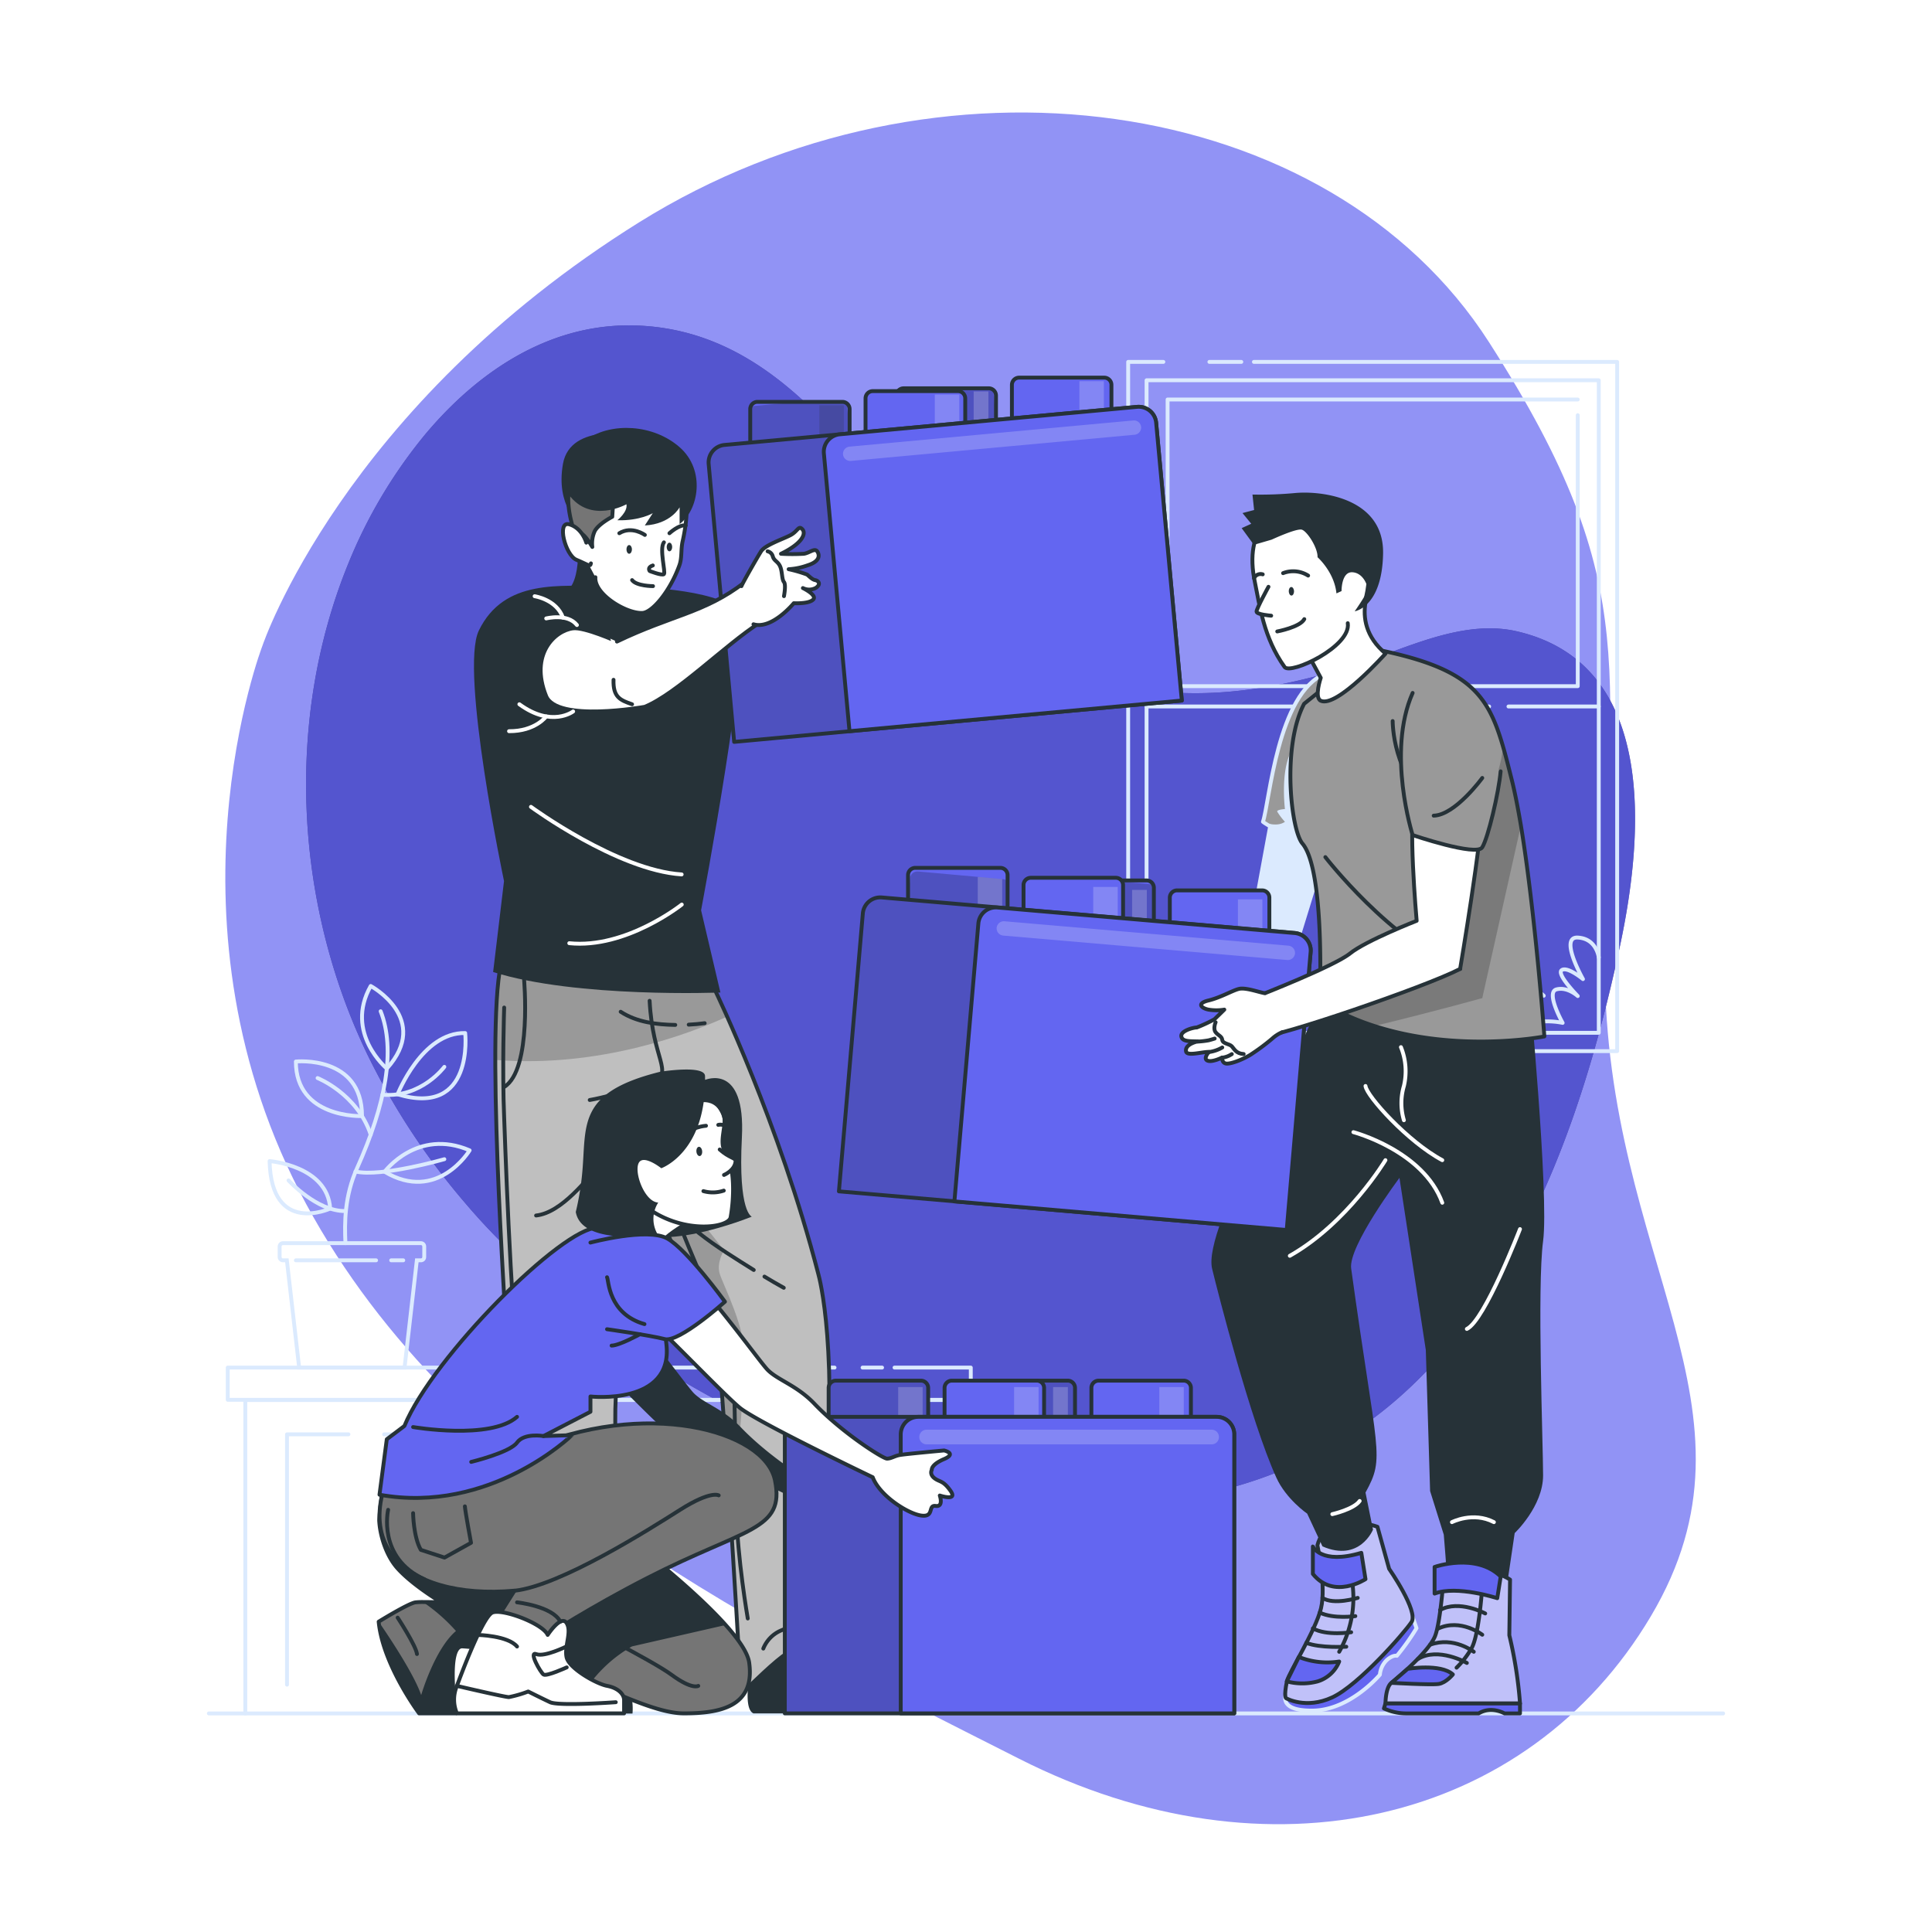<svg class="animated" id="freepik_stories-team-work" xmlns="http://www.w3.org/2000/svg"
xmlns:xlink="http://www.w3.org/1999/xlink" viewBox="0 0 500 500" version="1.1"
xmlns:svgjs="http://svgjs.com/svgjs">
  <style>
    svg#freepik_stories-team-work:not(.animated) .animable {opacity: 0;}svg#freepik_stories-team-work.animated
    #freepik--Floor--inject-21 {animation: 1.5s Infinite linear floating;animation-delay:
    0s;}svg#freepik_stories-team-work.animated #freepik--character-3--inject-21
    {animation: 1.5s Infinite linear floating;animation-delay: 0s;}svg#freepik_stories-team-work.animated
    #freepik--character-2--inject-21 {animation: 1.5s Infinite linear floating;animation-delay:
    0s;}svg#freepik_stories-team-work.animated #freepik--character-1--inject-21
    {animation: 1.5s Infinite linear floating;animation-delay: 0s;} @keyframes
    floating { 0% { opacity: 1; transform: translateY(0px); } 50% { transform:
    translateY(-10px); } 100% { opacity: 1; transform: translateY(0px); } }
  </style>
  <g id="freepik--background-simple--inject-21" style="transform-origin: 248.588px 250.609px 0px;"
  class="animable">
    <g id="el9opadpbbq">
      <path d="M67.93,167.09s-27.88,72,11.3,144.5S199.11,422.39,263.7,455.14s131.66,16.8,163.53-36.84-11.84-91.93-11.9-168.42,11.45-96.74-30-161.36-143.06-78.93-219.9-31S67.93,167.09,67.93,167.09Z"
      style="fill: rgb(99, 102, 241); opacity: 0.7; transform-origin: 248.588px 250.609px 0px;"
      class="animable" id="elpcszzyio09">
      </path>
    </g>
    <path d="M110,112.47C123.46,96.39,141.65,84,163.33,84.21c37,.46,57,33.21,78.22,58.47,11,13.1,23.49,25.74,39.83,31.9,24.51,9.23,51.81,3.84,75.69-4.73,10.7-3.84,23.37-9.24,35.42-6.48,36.63,8.38,32.82,53.08,26.77,81.39C411.09,283,397.81,323.66,370.9,353c-64.43,70.29-180.38,27.2-238.5-28.89-4.27-4.13-8.36-8.43-12.21-13A179.75,179.75,0,0,1,95,272.74C76.28,233.79,73.7,186.45,90,146.2A128,128,0,0,1,110,112.47Z"
    style="fill: rgb(49, 46, 129); transform-origin: 251.184px 236.874px 0px;" id="el97w0ntisl0n"
    class="animable">
    </path>
    <g id="elmokpkd70b4n">
      <path d="M110,112.47C123.46,96.39,141.65,84,163.33,84.21c37,.46,57,33.21,78.22,58.47,11,13.1,23.49,25.74,39.83,31.9,24.51,9.23,51.81,3.84,75.69-4.73,10.7-3.84,23.37-9.24,35.42-6.48,36.63,8.38,32.82,53.08,26.77,81.39C411.09,283,397.81,323.66,370.9,353c-64.43,70.29-180.38,27.2-238.5-28.89-4.27-4.13-8.36-8.43-12.21-13A179.75,179.75,0,0,1,95,272.74C76.28,233.79,73.7,186.45,90,146.2A128,128,0,0,1,110,112.47Z"
      style="fill: rgb(99, 102, 241); opacity: 0.7; transform-origin: 251.184px 236.874px 0px;"
      class="animable" id="eli1y8gudxijm">
      </path>
    </g>
  </g>
  <g id="freepik--Floor--inject-21" style="transform-origin: 250px 443.43px 0px;"
  class="animable">
    <line x1="54.05" y1="443.43" x2="445.95" y2="443.43" style="fill: none; stroke: rgb(219, 234, 254); stroke-linecap: round; stroke-linejoin: round; transform-origin: 250px 443.43px 0px;"
    id="elpopvo6089n" class="animable">
    </line>
  </g>
  <g id="freepik--Window--inject-21" style="transform-origin: 355.245px 182.845px 0px;"
  class="animable">
    <polyline points="291.97 240.8 291.97 93.66 301.08 93.66" style="fill: none; stroke: rgb(219, 234, 254); stroke-linecap: round; stroke-linejoin: round; transform-origin: 296.525px 167.23px 0px;"
    id="eld4n6rxlol2v" class="animable">
    </polyline>
    <line x1="291.97" y1="258.31" x2="291.97" y2="254.41" style="fill: none; stroke: rgb(219, 234, 254); stroke-linecap: round; stroke-linejoin: round; transform-origin: 291.97px 256.36px 0px;"
    id="elqdu8yaet567" class="animable">
    </line>
    <polyline points="324.51 93.66 418.52 93.66 418.52 272.03 291.97 272.03"
    style="fill: none; stroke: rgb(219, 234, 254); stroke-linecap: round; stroke-linejoin: round; transform-origin: 355.245px 182.845px 0px;"
    id="elus02a9c67ag" class="animable">
    </polyline>
    <line x1="312.99" y1="93.66" x2="321.25" y2="93.66" style="fill: none; stroke: rgb(219, 234, 254); stroke-linecap: round; stroke-linejoin: round; transform-origin: 317.12px 93.66px 0px;"
    id="elcbywzwcnnm" class="animable">
    </line>
    <rect x="296.73" y="98.41" width="117.03" height="168.87" style="fill: none; stroke: rgb(219, 234, 254); stroke-linecap: round; stroke-linejoin: round; transform-origin: 355.245px 182.845px 0px;"
    id="el1s3tzxjndml" class="animable">
    </rect>
    <polyline points="408.32 107.45 408.32 177.58 302.17 177.58 302.17 173"
    style="fill: none; stroke: rgb(219, 234, 254); stroke-linecap: round; stroke-linejoin: round; transform-origin: 355.245px 142.515px 0px;"
    id="elk0tewx2ihab" class="animable">
    </polyline>
    <polyline points="302.17 162.28 302.17 103.39 408.32 103.39" style="fill: none; stroke: rgb(219, 234, 254); stroke-linecap: round; stroke-linejoin: round; transform-origin: 355.245px 132.835px 0px;"
    id="el6etiwszh24g" class="animable">
    </polyline>
    <line x1="302.17" y1="169.49" x2="302.17" y2="165.04" style="fill: none; stroke: rgb(219, 234, 254); stroke-linecap: round; stroke-linejoin: round; transform-origin: 302.17px 167.265px 0px;"
    id="elzr6p8fomxa8" class="animable">
    </line>
    <line x1="390.39" y1="182.84" x2="413.76" y2="182.84" style="fill: none; stroke: rgb(219, 234, 254); stroke-linecap: round; stroke-linejoin: round; transform-origin: 402.075px 182.84px 0px;"
    id="el8cyb5t4rpb7" class="animable">
    </line>
    <line x1="382.08" y1="182.84" x2="385.39" y2="182.84" style="fill: none; stroke: rgb(219, 234, 254); stroke-linecap: round; stroke-linejoin: round; transform-origin: 383.735px 182.84px 0px;"
    id="elp8ilxymmas" class="animable">
    </line>
    <line x1="296.73" y1="182.84" x2="378.14" y2="182.84" style="fill: none; stroke: rgb(219, 234, 254); stroke-linecap: round; stroke-linejoin: round; transform-origin: 337.435px 182.84px 0px;"
    id="elq5p9h88bcc" class="animable">
    </line>
    <polyline points="349.36 177.58 349.36 175.16 359.15 175.16 359.15 176.53 355.25 176.53 355.25 177.58"
    style="fill: none; stroke: rgb(219, 234, 254); stroke-linecap: round; stroke-linejoin: round; transform-origin: 354.255px 176.37px 0px;"
    id="elpmsns5njqrm" class="animable">
    </polyline>
    <path d="M296.93,246s1.63,1.23,2.77,8.67c0,0,2-11.88,4.34-12.06s1.9,7.72,1.9,7.72.4-3.89,2.26-3.71,0,8,0,8,2.24-6.14,4.36-6-1.4,11.12-1.4,11.12,5.44-3.94,7.64-2-1.22,6.78-1.22,6.78,7.8-1.69,9,2.89"
    style="fill: none; stroke: rgb(219, 234, 254); stroke-linecap: round; stroke-linejoin: round; transform-origin: 311.755px 255.008px 0px;"
    id="elt6bh6lnl7ap" class="animable">
    </path>
    <path d="M326.59,263s3.4-2.23,6.08-1.19c0,0-1.7-2.59,0-4.17s3.88,4.17,3.88,4.17.25-9.65,3.65-9.16,0,9.16,0,9.16,6.07-5.38,7.53-3.51-1,4.7-1,4.7a6.58,6.58,0,0,1,6.32,1.55s4.07-4.15,8.59-4.75c0,0-3-8.73-1.55-10.49s4.11,7.62,4.11,7.62,1.16-6.1,5-6.58c0,0-3.17-1.72-2.23-4.33s5.31.62,5.31.62-1.8-4.59,1.05-5.85,4,3.84,4,3.84.8-5.34,4.14-5,2.26,6.44,2.26,6.44,3.15-4.88,4.84-4.39c3.37,1,2.35,8.72,2.35,8.72s4.7-3.27,5.92-1.76-4.9,5.81-4.9,5.81,4.67.51,7.58,3.24"
    style="fill: none; stroke: rgb(219, 234, 254); stroke-linecap: round; stroke-linejoin: round; transform-origin: 363.055px 252.082px 0px;"
    id="elpgoyvnafxc8" class="animable">
    </path>
    <path d="M413.76,247.8s-.54-4.9-5.44-5.16,1.35,10.75,1.35,10.75-4.05-3.35-5.5-2.32,4.15,6.71,4.15,6.71-2.69-2.49-5.52-1.72,1.61,8.66,1.61,8.66A20.18,20.18,0,0,0,392,266.18"
    style="fill: none; stroke: rgb(219, 234, 254); stroke-linecap: round; stroke-linejoin: round; transform-origin: 402.88px 254.408px 0px;"
    id="elgy31l6xadkd" class="animable">
    </path>
  </g>
  <g id="freepik--Table--inject-21" style="transform-origin: 155.09px 349.3px 0px;"
  class="animable">
    <line x1="246.69" y1="399.65" x2="246.69" y2="443.17" style="fill: none; stroke: rgb(219, 234, 254); stroke-linecap: round; stroke-linejoin: round; transform-origin: 246.69px 421.41px 0px;"
    id="elea365kb3l4k" class="animable">
    </line>
    <line x1="246.69" y1="385.41" x2="246.69" y2="394.73" style="fill: none; stroke: rgb(219, 234, 254); stroke-linecap: round; stroke-linejoin: round; transform-origin: 246.69px 390.07px 0px;"
    id="el4boume1bitu" class="animable">
    </line>
    <polyline points="63.49 443.43 63.49 362.33 246.69 362.33 246.69 380.13"
    style="fill: none; stroke: rgb(219, 234, 254); stroke-linecap: round; stroke-linejoin: round; transform-origin: 155.09px 402.88px 0px;"
    id="el7qo7tvbbym9" class="animable">
    </polyline>
    <polyline points="90.18 371.2 74.28 371.2 74.28 435.99" style="fill: none; stroke: rgb(219, 234, 254); stroke-linecap: round; stroke-linejoin: round; transform-origin: 82.23px 403.595px 0px;"
    id="elczh360yorq8" class="animable">
    </polyline>
    <polyline points="235.9 443.17 235.9 371.2 99.41 371.2" style="fill: none; stroke: rgb(219, 234, 254); stroke-linecap: round; stroke-linejoin: round; transform-origin: 167.655px 407.185px 0px;"
    id="elp7l4fzxjfl" class="animable">
    </polyline>
    <line x1="228.28" y1="353.93" x2="223.23" y2="353.93" style="fill: none; stroke: rgb(219, 234, 254); stroke-linecap: round; stroke-linejoin: round; transform-origin: 225.755px 353.93px 0px;"
    id="eli6s0oqe74m" class="animable">
    </line>
    <polyline points="215.98 353.93 58.94 353.93 58.94 362.27 251.24 362.27 251.24 353.93 231.5 353.93"
    style="fill: none; stroke: rgb(219, 234, 254); stroke-linecap: round; stroke-linejoin: round; transform-origin: 155.09px 358.1px 0px;"
    id="eltc4388p9bd" class="animable">
    </polyline>
    <path d="M69.77,300.49s15,1.19,15.68,12.29C85.45,312.78,70.2,319.8,69.77,300.49Z"
    style="fill: none; stroke: rgb(219, 234, 254); stroke-linecap: round; stroke-linejoin: round; transform-origin: 77.61px 307.257px 0px;"
    id="el9m1jp8f2lwd" class="animable">
    </path>
    <path d="M99.54,303.25s8.41-11.37,22-5.54C121.54,297.71,113.24,311.45,99.54,303.25Z"
    style="fill: none; stroke: rgb(219, 234, 254); stroke-linecap: round; stroke-linejoin: round; transform-origin: 110.54px 300.954px 0px;"
    id="el3gjst5r7p62" class="animable">
    </path>
    <path d="M120.39,267.35s2.42,21.87-17.49,15.85C102.9,283.2,109.22,267.12,120.39,267.35Z"
    style="fill: none; stroke: rgb(219, 234, 254); stroke-linecap: round; stroke-linejoin: round; transform-origin: 111.691px 275.798px 0px;"
    id="elg3rnjraykd9" class="animable">
    </path>
    <path d="M95.94,255.17s15.75,8.5,4.17,21.38C100.11,276.55,89.07,267.35,95.94,255.17Z"
    style="fill: none; stroke: rgb(219, 234, 254); stroke-linecap: round; stroke-linejoin: round; transform-origin: 99.024px 265.86px 0px;"
    id="el3czamhyhr6u" class="animable">
    </path>
    <path d="M76.57,274.72S93.69,273,93.69,288.84C93.69,288.84,76.57,289.52,76.57,274.72Z"
    style="fill: none; stroke: rgb(219, 234, 254); stroke-linecap: round; stroke-linejoin: round; transform-origin: 85.13px 281.755px 0px;"
    id="el8b2qi2msy0n" class="animable">
    </path>
    <path d="M89.4,321.73c-.25-5.32-.25-12.16,3-19.39,7.49-16.68,10-30.73,6.11-40.63"
    style="fill: none; stroke: rgb(219, 234, 254); stroke-linecap: round; stroke-linejoin: round; transform-origin: 94.814px 291.72px 0px;"
    id="el6z2h2vu5gwf" class="animable">
    </path>
    <path d="M82.19,279s10.26,4.08,13.75,14.65" style="fill: none; stroke: rgb(219, 234, 254); stroke-linecap: round; stroke-linejoin: round; transform-origin: 89.065px 286.325px 0px;"
    id="elnz57vkrzzxi" class="animable">
    </path>
    <path d="M115,276.1s-5.93,8.08-16,7.21" style="fill: none; stroke: rgb(219, 234, 254); stroke-linecap: round; stroke-linejoin: round; transform-origin: 107px 279.738px 0px;"
    id="el1yygwejomu9" class="animable">
    </path>
    <path d="M115,300s-16.43,4.73-23,3.18" style="fill: none; stroke: rgb(219, 234, 254); stroke-linecap: round; stroke-linejoin: round; transform-origin: 103.5px 301.746px 0px;"
    id="elhjo2hay88g" class="animable">
    </path>
    <path d="M74.67,305.49s7.35,8.06,14.73,7.93" style="fill: none; stroke: rgb(219, 234, 254); stroke-linecap: round; stroke-linejoin: round; transform-origin: 82.035px 309.456px 0px;"
    id="elcbiz2txebl" class="animable">
    </path>
    <path d="M108.93,321.73H73.24a.87.87,0,0,0-.87.87v2.71a.86.86,0,0,0,.87.86h1l3.18,27.76H104.7l3.18-27.76h1.05a.85.85,0,0,0,.86-.86V322.6A.86.86,0,0,0,108.93,321.73Z"
    style="fill: none; stroke: rgb(219, 234, 254); stroke-miterlimit: 10; transform-origin: 91.08px 337.83px 0px;"
    id="elncxhq5obwen" class="animable">
    </path>
    <line x1="76.57" y1="326.17" x2="97.33" y2="326.17" style="fill: none; stroke: rgb(219, 234, 254); stroke-linecap: round; stroke-linejoin: round; transform-origin: 86.95px 326.17px 0px;"
    id="el8lcihqxggmm" class="animable">
    </line>
    <line x1="101.24" y1="326.17" x2="104.36" y2="326.17" style="fill: none; stroke: rgb(219, 234, 254); stroke-linecap: round; stroke-linejoin: round; transform-origin: 102.8px 326.17px 0px;"
    id="el0ec5njtf0oci" class="animable">
    </line>
  </g>
  <g id="freepik--character-3--inject-21" style="transform-origin: 308.395px 285.461px 0px;"
  class="animable">
    <path d="M328.71,211.09l-4,21.74-32.62,19.82,4.51,8.28s37.71-11.5,38.63-14.19,9.61-31.18,9.61-31.18Z"
    style="fill: rgb(219, 234, 254); transform-origin: 318.465px 236.01px 0px;"
    id="el2s8fa1aiofo" class="animable">
    </path>
    <path d="M343,174.33l-2.18,26.36-1.15,13.83c-6.29,3.06-12.44-1.54-12.82-1.84h0C328.56,207.66,330.55,179.33,343,174.33Z"
    style="fill: rgb(153, 153, 153); stroke: rrgb(219, 234, 254); stroke-linecap: round; stroke-linejoin: round; transform-origin: 334.925px 194.948px 0px;"
    id="eljxqi3ae0s1c" class="animable">
    </path>
    <path d="M340.78,200.69l-1.15,13.83c-6.29,3.06-12.44-1.54-12.82-1.84.27.12,3.58,1.52,5.73,0a16.78,16.78,0,0,1-2-2.64c-.13-.52,2-.66,2-.66s-1.4-11.21,2.33-16C336.33,191.56,338.61,195.36,340.78,200.69Z"
    style="fill: rgb(219, 234, 254); transform-origin: 333.795px 204.242px 0px;"
    id="ela9dwn572g88" class="animable">
    </path>
    <path d="M365.59,418.44l1,2.94a59.51,59.51,0,0,1-5.08,7.14s-1-.32-2.64,1.13a6.07,6.07,0,0,0-1.76,3.76s-7.64,9.16-17.33,9.29-6.77-4.75-6.77-4.75Z"
    style="fill: #6366F1; stroke: rgb(219, 234, 254); stroke-linecap: round; stroke-linejoin: round; transform-origin: 349.594px 430.571px 0px;"
    id="eldvri1ak1xa5" class="animable">
    </path>
    <path d="M356.48,395.13s-13-4.79-15.54,4.79c0,0,2.32,10.55.93,16.32s-8.39,16.79-8.82,18.88c-.85,4.1-.21,4.38-.21,4.38s5.09,2.94,11.93-.21,18.68-16.71,20.53-19.5S359.5,406,359.5,406Z"
    style="fill: rgb(255, 255, 255); transform-origin: 349.099px 417.34px 0px;"
    id="elk7uek83w4e" class="animable">
    </path>
    <g style="clip-path: url(&quot;#freepik--clip-path--inject-21&quot;); transform-origin: 349.099px 417.34px 0px;"
    id="eltxw8g9uvqu" class="animable">
      <g id="eliv7tgojflbq">
        <path d="M356.48,395.13s-13-4.79-15.54,4.79c0,0,2.32,10.55.93,16.32s-8.39,16.79-8.82,18.88c-.85,4.1-.21,4.38-.21,4.38s5.09,2.94,11.93-.21,18.68-16.71,20.53-19.5S359.5,406,359.5,406Z"
        style="fill: #6366F1; opacity: 0.4; transform-origin: 349.099px 417.34px 0px;"
        class="animable" id="el632jirpg3g4">
        </path>
      </g>
    </g>
    <path d="M356.48,395.13s-13-4.79-15.54,4.79c0,0,2.32,10.55.93,16.32s-8.39,16.79-8.82,18.88c-.85,4.1-.21,4.38-.21,4.38s5.09,2.94,11.93-.21,18.68-16.71,20.53-19.5S359.5,406,359.5,406Z"
    style="fill: none; stroke: rgb(38, 50, 56); stroke-linecap: round; stroke-linejoin: round; transform-origin: 349.099px 417.34px 0px;"
    id="eld8876wofvz" class="animable">
    </path>
    <path d="M349.83,408.68a28.23,28.23,0,0,1-3.25,18.8" style="fill: none; stroke: rgb(38, 50, 56); stroke-linecap: round; stroke-linejoin: round; transform-origin: 348.417px 418.08px 0px;"
    id="elxma0xbi2blh" class="animable">
    </path>
    <path d="M346.58,430a8.77,8.77,0,0,1-5.56,5.14,15.47,15.47,0,0,1-8,0l3.12-6.32A19.94,19.94,0,0,0,346.58,430Z"
    style="fill: #6366F1; stroke: rgb(38, 50, 56); stroke-linecap: round; stroke-linejoin: round; transform-origin: 339.8px 432.243px 0px;"
    id="el7aowjt5ueaa" class="animable">
    </path>
    <path d="M348.42,426.17s-6.8.41-10.35-1" style="fill: none; stroke: rgb(38, 50, 56); stroke-linecap: round; stroke-linejoin: round; transform-origin: 343.245px 425.698px 0px;"
    id="el51fsckkflkj" class="animable">
    </path>
    <path d="M349.68,422.42s-6.36,1-9.91-1" style="fill: none; stroke: rgb(38, 50, 56); stroke-linecap: round; stroke-linejoin: round; transform-origin: 344.725px 422.045px 0px;"
    id="elmuj3gg1857" class="animable">
    </path>
    <path d="M350.76,418.25s-5.57.81-9.21-.91" style="fill: none; stroke: rgb(38, 50, 56); stroke-linecap: round; stroke-linejoin: round; transform-origin: 346.155px 417.89px 0px;"
    id="el3olgeneod97" class="animable">
    </path>
    <path d="M351.38,413.53s-6.2,1.94-9.13,0" style="fill: none; stroke: rgb(38, 50, 56); stroke-linecap: round; stroke-linejoin: round; transform-origin: 346.815px 413.961px 0px;"
    id="elaa91rwdavmo" class="animable">
    </path>
    <path d="M352.31,401.87l1.08,6.81s-8.2,5.4-13.62-1.35l0-7.11S341.81,405,352.31,401.87Z"
    style="fill: #6366F1; stroke: rgb(38, 50, 56); stroke-linecap: round; stroke-linejoin: round; transform-origin: 346.58px 405.472px 0px;"
    id="el4lih5sf2h1g" class="animable">
    </path>
    <path d="M345.19,249c-8.31,26.33-34.1,68.56-31.49,79.37,1.43,5.9,9.94,39.33,16.6,54,2.53,5.61,8,9.36,8,9.36l3.95,8.47c9.63,4.19,13.08-4.33,13.08-4.33l-1.94-9.6c5.16-9.38,3-9.38-3.71-58-.79-5.73,12.5-23.44,12.5-23.44L369,349.39l1.11,36.5,3.54,11.28s.88,10.59.8,11.23h15.83L392,396.76s7.35-6.93,7.35-14.93-1.58-48.75,0-60.62-3.7-67.21-3.7-67.21Z"
    style="fill: rgb(38, 50, 56); transform-origin: 356.58px 328.7px 0px;"
    id="elr17ggu42bfa" class="animable">
    </path>
    <g id="elzioji9kqxjj">
      <path d="M236.88,224.6h22a1.88,1.88,0,0,1,1.88,1.88v15.7a0,0,0,0,1,0,0H235a0,0,0,0,1,0,0v-15.7a1.88,1.88,0,0,1,1.88-1.88Z"
      style="fill: #6366F1; transform-origin: 247.88px 233.39px 0px; transform: rotate(5.143deg);"
      class="animable" id="elql3cmnvtea">
      </path>
    </g>
    <g style="clip-path: url(&quot;#freepik--clip-path-2--inject-21&quot;); transform-origin: 247.8px 233.47px 0px;"
    id="elq4xh8hevnqm" class="animable">
      <g id="elntrt1ajltjm">
        <path d="M236.88,224.6h22a1.88,1.88,0,0,1,1.88,1.88v15.7a0,0,0,0,1,0,0H235a0,0,0,0,1,0,0v-15.7a1.88,1.88,0,0,1,1.88-1.88Z"
        style="fill-opacity: 0.7; opacity: 0.3; transform-origin: 247.88px 233.39px 0px; transform: rotate(5.143deg);"
        class="animable" id="el2otq4zlp6hq">
        </path>
      </g>
      <g id="el5zsy3rgpak7">
        <rect x="253.04" y="226.97" width="6.33" height="12.66" style="fill: rgb(255, 255, 255); fill-opacity: 0.7; opacity: 0.3; transform-origin: 256.205px 233.3px 0px; transform: rotate(4.91deg);"
        class="animable" id="el2bxn185jn78">
        </rect>
      </g>
    </g>
    <g id="eljj2s5hvoh5l">
      <path d="M236.88,224.6h22a1.88,1.88,0,0,1,1.88,1.88v15.7a0,0,0,0,1,0,0H235a0,0,0,0,1,0,0v-15.7a1.88,1.88,0,0,1,1.88-1.88Z"
      style="fill: none; stroke: rgb(38, 50, 56); stroke-linecap: round; stroke-linejoin: round; transform-origin: 247.88px 233.39px 0px; transform: rotate(5.143deg);"
      class="animable" id="elygxw0hskbl">
      </path>
    </g>
    <g id="el61pxw6fuj09">
      <path d="M274.74,227.86h22a1.88,1.88,0,0,1,1.88,1.88v15.7a0,0,0,0,1,0,0H272.86a0,0,0,0,1,0,0v-15.7a1.88,1.88,0,0,1,1.88-1.88Z"
      style="fill: #6366F1; transform-origin: 285.74px 236.65px 0px; transform: rotate(4.91deg);"
      class="animable" id="eljmlvsva60he">
      </path>
    </g>
    <g style="clip-path: url(&quot;#freepik--clip-path-3--inject-21&quot;); transform-origin: 285.663px 236.727px 0px;"
    id="elcce0fgb1vpe" class="animable">
      <g id="elg916d5x9c38">
        <path d="M274.74,227.86h22a1.88,1.88,0,0,1,1.88,1.88v15.7a0,0,0,0,1,0,0H272.86a0,0,0,0,1,0,0v-15.7a1.88,1.88,0,0,1,1.88-1.88Z"
        style="fill-opacity: 0.7; opacity: 0.3; transform-origin: 285.74px 236.65px 0px; transform: rotate(4.91deg);"
        class="animable" id="elauedfdk886d">
        </path>
      </g>
      <g id="elt4xo1y2lbs">
        <rect x="292.98" y="230.3" width="3.82" height="12.66" style="fill: rgb(255, 255, 255); fill-opacity: 0.7; opacity: 0.3; transform-origin: 294.89px 236.63px 0px; transform: rotate(4.91deg);"
        class="animable" id="el3nbdk04zur4">
        </rect>
      </g>
    </g>
    <g id="elbck7eh5q0wv">
      <path d="M274.74,227.86h22a1.88,1.88,0,0,1,1.88,1.88v15.7a0,0,0,0,1,0,0H272.86a0,0,0,0,1,0,0v-15.7a1.88,1.88,0,0,1,1.88-1.88Z"
      style="fill: none; stroke: rgb(38, 50, 56); stroke-linecap: round; stroke-linejoin: round; transform-origin: 285.74px 236.65px 0px; transform: rotate(4.91deg);"
      class="animable" id="elp0vs5cif8l">
      </path>
    </g>
    <g id="eldikwwi36y9">
      <path d="M266.77,227.17h22a1.88,1.88,0,0,1,1.88,1.88v15.7a0,0,0,0,1,0,0H264.89a0,0,0,0,1,0,0v-15.7A1.88,1.88,0,0,1,266.77,227.17Z"
      style="fill: #6366F1; stroke: rgb(38, 50, 56); stroke-linecap: round; stroke-linejoin: round; transform-origin: 277.77px 235.96px 0px; transform: rotate(4.91deg);"
      class="animable" id="eli67o5yuus0r">
      </path>
    </g>
    <g id="eltafxawbnxad">
      <path d="M304.63,230.43h22a1.88,1.88,0,0,1,1.88,1.88V248a0,0,0,0,1,0,0H302.75a0,0,0,0,1,0,0v-15.7A1.88,1.88,0,0,1,304.63,230.43Z"
      style="fill: #6366F1; stroke: rgb(38, 50, 56); stroke-linecap: round; stroke-linejoin: round; transform-origin: 315.63px 239.215px 0px; transform: rotate(4.91deg);"
      class="animable" id="el2s1vskonzac">
      </path>
    </g>
    <g id="el5rmgp3r8oxe">
      <rect x="282.93" y="229.54" width="6.33" height="12.66" style="fill: rgb(255, 255, 255); fill-opacity: 0.7; opacity: 0.3; transform-origin: 286.095px 235.87px 0px; transform: rotate(4.91deg);"
      class="animable" id="el40b9wdr5iv8">
      </rect>
    </g>
    <g id="ele3hlpb0y3o4">
      <rect x="320.37" y="232.76" width="6.33" height="12.66" style="fill: rgb(255, 255, 255); fill-opacity: 0.7; opacity: 0.3; transform-origin: 323.535px 239.09px 0px; transform: rotate(4.91deg);"
      class="animable" id="elrelnbnersjo">
      </rect>
    </g>
    <path d="M339.19,246.39,333,318.32l-115.89-10,6.19-71.92a4.54,4.54,0,0,1,4.92-4.14l106.82,9.18A4.54,4.54,0,0,1,339.19,246.39Z"
    style="fill: #6366F1; transform-origin: 278.16px 275.281px 0px;" id="el4yhwxj733rw"
    class="animable">
    </path>
    <g style="clip-path: url(&quot;#freepik--clip-path-4--inject-21&quot;); transform-origin: 278.16px 275.281px 0px;"
    id="eljem4ovz7y4p" class="animable">
      <g id="elgatavum2gtc">
        <path d="M339.19,246.39,333,318.32l-115.89-10,6.19-71.92a4.54,4.54,0,0,1,4.92-4.14l106.82,9.18A4.54,4.54,0,0,1,339.19,246.39Z"
        style="fill-opacity: 0.7; opacity: 0.3; transform-origin: 278.16px 275.281px 0px;"
        class="animable" id="elaklr1wmutab">
        </path>
      </g>
    </g>
    <path d="M339.19,246.39,333,318.32l-115.89-10,6.19-71.92a4.54,4.54,0,0,1,4.92-4.14l106.82,9.18A4.54,4.54,0,0,1,339.19,246.39Z"
    style="fill: none; stroke: rgb(38, 50, 56); stroke-linecap: round; stroke-linejoin: round; transform-origin: 278.16px 275.281px 0px;"
    id="elbzp8admnw8" class="animable">
    </path>
    <path d="M339.19,246.39,333,318.32l-86-7.4L253.2,239a4.54,4.54,0,0,1,4.92-4.14l76.93,6.61A4.54,4.54,0,0,1,339.19,246.39Z"
    style="fill: #6366F1; stroke: rgb(38, 50, 56); stroke-linecap: round; stroke-linejoin: round; transform-origin: 293.104px 276.581px 0px;"
    id="elht12hfp9h76" class="animable">
    </path>
    <g id="eltxo4jznv25">
      <path d="M333.15,248.45l-73.51-6.32a1.88,1.88,0,0,1-1.71-2h0a1.88,1.88,0,0,1,2-1.71l73.51,6.32a1.88,1.88,0,0,1,1.71,2h0A1.88,1.88,0,0,1,333.15,248.45Z"
      style="fill: rgb(255, 255, 255); fill-opacity: 0.7; opacity: 0.3; transform-origin: 296.54px 243.435px 0px;"
      class="animable" id="elhbgwyxje2b">
      </path>
    </g>
    <path d="M390.8,408.81s-5.54-3.95-17-3.16c0,0-.84,13.75-2.4,17.75s-9.78,10.93-11.31,12.12-1.53,5.34-1.53,5.34h34.82a110.91,110.91,0,0,0-2.77-17.66Z"
    style="fill: rgb(255, 255, 255); transform-origin: 375.97px 423.203px 0px;"
    id="elgx8once9jbg" class="animable">
    </path>
    <g style="clip-path: url(&quot;#freepik--clip-path-5--inject-21&quot;); transform-origin: 375.97px 423.203px 0px;"
    id="ellg815y0q1y" class="animable">
      <g id="elnm9ymhpftvq">
        <path d="M390.8,408.81s-5.54-3.95-17-3.16c0,0-.84,13.75-2.4,17.75s-9.78,10.93-11.31,12.12-1.53,5.34-1.53,5.34h34.82a110.91,110.91,0,0,0-2.77-17.66Z"
        style="fill: #6366F1; opacity: 0.4; transform-origin: 375.97px 423.203px 0px;"
        class="animable" id="elmi8u11twh5q">
        </path>
      </g>
    </g>
    <path d="M390.8,408.81s-5.54-3.95-17-3.16c0,0-.84,13.75-2.4,17.75s-9.78,10.93-11.31,12.12-1.53,5.34-1.53,5.34h34.82a110.91,110.91,0,0,0-2.77-17.66Z"
    style="fill: none; stroke: rgb(38, 50, 56); stroke-linecap: round; stroke-linejoin: round; transform-origin: 375.97px 423.203px 0px;"
    id="el47vca4ac5fh" class="animable">
    </path>
    <path d="M383.61,410.59s-.82,12.66-2.79,16a23.13,23.13,0,0,1-3.86,5" style="fill: none; stroke: rgb(38, 50, 56); stroke-linecap: round; stroke-linejoin: round; transform-origin: 380.285px 421.09px 0px;"
    id="elpd2pkrwekoq" class="animable">
    </path>
    <path d="M376,433.34s-1.75,2.18-3.69,2.47-12.19-.29-12.19-.29l4.18-3.62S372.8,430.47,376,433.34Z"
    style="fill: #6366F1; stroke: rgb(38, 50, 56); stroke-linecap: round; stroke-linejoin: round; transform-origin: 368.06px 433.717px 0px;"
    id="el5dd0mcy3ca9" class="animable">
    </path>
    <path d="M379.62,430.37s-7.42-4.26-12.71-1" style="fill: none; stroke: rgb(38, 50, 56); stroke-linecap: round; stroke-linejoin: round; transform-origin: 373.265px 429.256px 0px;"
    id="elzh1bwxdj56" class="animable">
    </path>
    <path d="M381.41,427.48s-5.18-4.05-11.29-1.83" style="fill: none; stroke: rgb(38, 50, 56); stroke-linecap: round; stroke-linejoin: round; transform-origin: 375.765px 426.233px 0px;"
    id="elxscbnq9wge" class="animable">
    </path>
    <path d="M383.61,423.07s-5.58-4.34-11.46-1.58" style="fill: none; stroke: rgb(38, 50, 56); stroke-linecap: round; stroke-linejoin: round; transform-origin: 377.88px 421.821px 0px;"
    id="el1c4jyx1r1m8" class="animable">
    </path>
    <path d="M384.37,417.56s-6.77-3.64-11.69-.88" style="fill: none; stroke: rgb(38, 50, 56); stroke-linecap: round; stroke-linejoin: round; transform-origin: 378.525px 416.603px 0px;"
    id="elt0abaq445vq" class="animable">
    </path>
    <path d="M393.37,440.86v2.57h-4s-3.43-2-6.69,0H363.9a13.62,13.62,0,0,1-5.74-1.29l.39-1.28Z"
    style="fill: #6366F1; stroke: rgb(38, 50, 56); stroke-linecap: round; stroke-linejoin: round; transform-origin: 375.765px 442.145px 0px;"
    id="eltkpv0z4xda" class="animable">
    </path>
    <path d="M388.38,408l-.89,5.61s-10.45-3.39-16.22-1.19v-6.9S382,401.76,388.38,408Z"
    style="fill: #6366F1; stroke: rgb(38, 50, 56); stroke-linecap: round; stroke-linejoin: round; transform-origin: 379.825px 409.003px 0px;"
    id="elcjevdgugrlr" class="animable">
    </path>
    <path d="M399.68,268.23s-22.21,4.35-44-2.71A63,63,0,0,1,341.55,259s.06-1.4.1-3.69c.18-8.94.13-31.43-4.58-37-3-3.51-5.35-25.21.44-36.18l17.71-14.24c24.52,4.79,29.7,11.28,33.75,25.28.75,2.56,1.45,5.37,2.23,8.47.85,3.38,1.65,7.51,2.41,12C397.29,236,399.68,268.23,399.68,268.23Z"
    style="fill: rgb(153, 153, 153); transform-origin: 366.818px 218.723px 0px;"
    id="el3qf4gxlx2h8" class="animable">
    </path>
    <g style="clip-path: url(&quot;#freepik--clip-path-6--inject-21&quot;); transform-origin: 367.58px 229.33px 0px;"
    id="elejka6todswd" class="animable">
      <g id="el24b9scqly9k">
        <path d="M393.61,213.64l-10,44.67s-14.45,4-27.92,7.21A63,63,0,0,1,341.55,259s.06-1.4.1-3.69c12.1-6.19,29.76-15.29,29.62-15.72-.23-.67,0-24,0-24s16-3.71,17.7-22.45c.75,2.56,1.45,5.37,2.23,8.47C392.05,205,392.85,209.1,393.61,213.64Z"
        style="opacity: 0.2; transform-origin: 367.58px 229.33px 0px;" class="animable"
        id="el969ub9myu4g">
        </path>
      </g>
    </g>
    <path d="M399.68,268.23s-22.21,4.35-44-2.71A63,63,0,0,1,341.55,259s.06-1.4.1-3.69c.18-8.94.13-31.43-4.58-37-3-3.51-5.35-25.21.44-36.18l17.71-14.24c24.52,4.79,29.7,11.28,33.75,25.28.75,2.56,1.45,5.37,2.23,8.47.85,3.38,1.65,7.51,2.41,12C397.29,236,399.68,268.23,399.68,268.23Z"
    style="fill: none; stroke: rgb(38, 50, 56); stroke-linecap: round; stroke-linejoin: round; transform-origin: 366.818px 218.723px 0px;"
    id="elljx5ltfe4e" class="animable">
    </path>
    <path d="M356,149.2s-7.82,11.2,2.58,19.94c0,0-12.62,14.16-16.77,12.21-1.75-.82,0-5.93,0-5.93l-7.32-13.54Z"
    style="fill: rgb(255, 255, 255); stroke: rgb(38, 50, 56); stroke-linecap: round; stroke-linejoin: round; transform-origin: 346.535px 165.367px 0px;"
    id="elmet7a0s93q" class="animable">
    </path>
    <path d="M353.45,155c2.44-10.67,1.27-26.56-13.68-25.15-10.48,1-17.95,6.8-15,20.86,1.23,5.93,2.24,14.33,7.68,21.91,1.51,2.1,17.31-5.33,16.35-11.34"
    style="fill: rgb(255, 255, 255); stroke: rgb(38, 50, 56); stroke-linecap: round; stroke-linejoin: round; transform-origin: 339.283px 151.373px 0px;"
    id="elwqym8ua8qz" class="animable">
    </path>
    <path d="M332.06,148.33a7.24,7.24,0,0,1,6.48.63" style="fill: none; stroke: rgb(38, 50, 56); stroke-linecap: round; stroke-linejoin: round; transform-origin: 335.3px 148.401px 0px;"
    id="elp8pnlw6floi" class="animable">
    </path>
    <path d="M324.54,149.64a1.88,1.88,0,0,1,2.25-1" style="fill: none; stroke: rgb(38, 50, 56); stroke-linecap: round; stroke-linejoin: round; transform-origin: 325.665px 149.099px 0px;"
    id="elnue859a0sda" class="animable">
    </path>
    <path d="M328.28,151.86s-3.08,5.61-3.09,6.41,3.79,1.07,3.79,1.07" style="fill: rgb(255, 255, 255); stroke: rgb(38, 50, 56); stroke-linecap: round; stroke-linejoin: round; transform-origin: 327.085px 155.6px 0px;"
    id="elzkvxi44aa1j" class="animable">
    </path>
    <path d="M334.9,153c0,.61-.27,1.11-.65,1.13s-.7-.48-.72-1.09.27-1.11.65-1.12S334.88,152.41,334.9,153Z"
    style="fill: rgb(38, 50, 56); transform-origin: 334.215px 153.025px 0px;"
    id="elakmgrefkcct" class="animable">
    </path>
    <path d="M330.55,163.42s5.91-1.11,7-3.19" style="fill: none; stroke: rgb(38, 50, 56); stroke-linecap: round; stroke-linejoin: round; transform-origin: 334.05px 161.825px 0px;"
    id="elriy1fr1cv2a" class="animable">
    </path>
    <path d="M324.5,141l4.6-1.34s6.45-3,7.82-2.58,4.15,4.69,4.06,7.13c0,0,4.34,3.82,4.89,9.36l1.32-.6s-.07-5,2.77-4.87,4.12,3.53,3.93,4.6-3.3,5.51-3.3,5.51,7.12-1.06,7.35-15S342.89,127,335.46,127.57a97,97,0,0,1-11.32.42l.42,4-3,.79,2.26,2.77-2.48,1.13Z"
    style="fill: rgb(38, 50, 56); transform-origin: 339.641px 142.851px 0px;"
    id="el1l75ooznkom" class="animable">
    </path>
    <path d="M350.26,293s18.1,4.79,23,18.27" style="fill: none; stroke: rgb(255, 255, 255); stroke-linecap: round; stroke-linejoin: round; transform-origin: 361.76px 302.135px 0px;"
    id="eli0f0nxqp4x" class="animable">
    </path>
    <path d="M358.55,300.25S348.77,316.54,333.8,325" style="fill: none; stroke: rgb(255, 255, 255); stroke-linecap: round; stroke-linejoin: round; transform-origin: 346.175px 312.625px 0px;"
    id="el2gdowfctp85" class="animable">
    </path>
    <path d="M344.8,391.86s5.56-1.25,7.08-3.41" style="fill: none; stroke: rgb(255, 255, 255); stroke-linecap: round; stroke-linejoin: round; transform-origin: 348.34px 390.155px 0px;"
    id="el5ob28lqch6n" class="animable">
    </path>
    <path d="M375.76,393.93s5.44-2.82,10.86,0" style="fill: none; stroke: rgb(255, 255, 255); stroke-linecap: round; stroke-linejoin: round; transform-origin: 381.19px 393.303px 0px;"
    id="els0clmngu48" class="animable">
    </path>
    <path d="M393.37,318.09s-9.13,23.65-13.75,25.84" style="fill: none; stroke: rgb(255, 255, 255); stroke-linecap: round; stroke-linejoin: round; transform-origin: 386.495px 331.01px 0px;"
    id="elndj2oq264i" class="animable">
    </path>
    <path d="M353.39,281.05c.25,2.57,11,14.48,19.87,19.2" style="fill: none; stroke: rgb(255, 255, 255); stroke-linecap: round; stroke-linejoin: round; transform-origin: 363.325px 290.65px 0px;"
    id="elcpdnghagq6j" class="animable">
    </path>
    <path d="M362.56,271a16.57,16.57,0,0,1,.77,10.05,15.49,15.49,0,0,0,0,8.86"
    style="fill: none; stroke: rgb(255, 255, 255); stroke-linecap: round; stroke-linejoin: round; transform-origin: 363.168px 280.455px 0px;"
    id="elpeus4sncpmh" class="animable">
    </path>
    <path d="M343,221.82s16.83,21.78,34.92,28.93" style="fill: none; stroke: rgb(38, 50, 56); stroke-linecap: round; stroke-linejoin: round; transform-origin: 360.46px 236.285px 0px;"
    id="eltqxtthqt4v" class="animable">
    </path>
    <path d="M360.42,186.61s-.06,14.81,10.62,21.49" style="fill: none; stroke: rgb(38, 50, 56); stroke-linecap: round; stroke-linejoin: round; transform-origin: 365.73px 197.355px 0px;"
    id="el2g4ulbury0r" class="animable">
    </path>
    <path d="M366.43,208.22c-2.26,2.22.2,30.08.2,30.08s-13.13,5.14-17.24,8.45-23.58,10.91-23.58,10.91-3,10.22.74,10.57,42.47-12.85,51.33-17.48c0,0,5.77-34,5.73-42.65"
    style="fill: rgb(255, 255, 255); stroke: rgb(38, 50, 56); stroke-linecap: round; stroke-linejoin: round; transform-origin: 354.141px 238.168px 0px;"
    id="el53epjbgjrmi" class="animable">
    </path>
    <path d="M327.35,257.05c-1.8-.34-5-1.52-6.68-1.13s-4.75,2.24-7.91,3-1.85,2,0,2.37a12.45,12.45,0,0,0,4.09,0l-2.57,2.51a40.53,40.53,0,0,1-4.55,2.11c-.93,0-4.22.89-4,2.29s2.11,1.24,4.22,1.32c0,0-3.36.67-3,2.58.22,1.31,4,.13,5.93.13,0,0-1.58,1.72-.4,2.25s3.8-.79,3.8-.79-.1,1.42,1.08,1.56,4.15-1,6.17-2.22a54.74,54.74,0,0,0,5.7-4.22,9.39,9.39,0,0,1,2.59-1.68"
    style="fill: rgb(255, 255, 255); stroke: rgb(38, 50, 56); stroke-linecap: round; stroke-linejoin: round; transform-origin: 318.77px 265.552px 0px;"
    id="el07cztwqkz34m" class="animable">
    </path>
    <path d="M310,269.56a22.88,22.88,0,0,0,2.77-.32c.79-.2,1.58-.46,1.58-.46"
    style="fill: none; stroke: rgb(38, 50, 56); stroke-linecap: round; stroke-linejoin: round; transform-origin: 312.175px 269.17px 0px;"
    id="elnmp3i1pnhw" class="animable">
    </path>
    <path d="M312.89,272.27a9.52,9.52,0,0,0,3.43-1.18" style="fill: none; stroke: rgb(38, 50, 56); stroke-linecap: round; stroke-linejoin: round; transform-origin: 314.605px 271.68px 0px;"
    id="el17bz2083a69" class="animable">
    </path>
    <path d="M316.29,273.73a5.83,5.83,0,0,0,2.5-.93" style="fill: none; stroke: rgb(38, 50, 56); stroke-linecap: round; stroke-linejoin: round; transform-origin: 317.54px 273.265px 0px;"
    id="elb2g6dfs1t1t" class="animable">
    </path>
    <path d="M314.6,264.56s-.72,1.65,0,2.57,1.59,1,1.72,2,1.85,1,2.47,1.65,1.09,1.9,3.07,2"
    style="fill: none; stroke: rgb(38, 50, 56); stroke-linecap: round; stroke-linejoin: round; transform-origin: 318.07px 268.67px 0px;"
    id="ellargirsducm" class="animable">
    </path>
    <path d="M365.59,179.33c-6.81,15.41,0,36.79,0,36.79s16.48,5.6,18,3.19,4.3-14.23,4.77-19.69"
    style="fill: rgb(153, 153, 153); stroke: rgb(38, 50, 56); stroke-linecap: round; stroke-linejoin: round; transform-origin: 375.462px 199.621px 0px;"
    id="el1v5vcz06ksw" class="animable">
    </path>
    <path d="M383.61,201.33s-7,9.63-12.57,9.76" style="fill: none; stroke: rgb(38, 50, 56); stroke-linecap: round; stroke-linejoin: round; transform-origin: 377.325px 206.21px 0px;"
    id="el2e5yzk7wlh7" class="animable">
    </path>
  </g>
  <g id="freepik--character-2--inject-21" style="transform-origin: 214.256px 270.109px 0px;"
  class="animable">
    <path d="M133.41,443.43s-1.71-6.53.29-8.95c3.58-4.34-.44-8,3.16-9.49l1.51,1.75c.29-1.77-.55-7.18,6.13-7.88,8.08-.85,8.23,5,8.67,7l-.14-2.71c3.45,0,1.66,3.44,6.88,9.06a14.9,14.9,0,0,1,3.78,11.26Z"
    style="fill: rgb(38, 50, 56); transform-origin: 148.237px 431.123px 0px;"
    id="elz6116ne9b0e" class="animable">
    </path>
    <path d="M195,443.43c-3.25-1.45-.27-13.71-.27-13.71s-4.37-2.93,0-6a12.16,12.16,0,0,0,12.41,2s.85-8.2,6-7.15c0,0,1.32,5.2,4.33,8.17,8.15,8,18.68,9,20.44,12.84.53,1.16-.11,3.81-.11,3.81Z"
    style="fill: rgb(38, 50, 56); transform-origin: 215.454px 430.954px 0px;"
    id="elly5rep1bqd" class="animable">
    </path>
    <path d="M181.11,247.91l4,8.48s16.54,34.18,26.67,73.32c.24.93,5.48,19.47,1.28,65.64l2.4,8.1-2.62,13.38s3.94,5.69,3.8,7.55c0,0-9.72,1.81-13,3.55-2.52,1.36-10.09,8.83-10.09,8.83-2.15-.44-2.34-9.12-2.34-9.12s-4.49-77.07-5.78-80.39-9.17-17.64-21.47-50.41c0,0-.28,45.77-3.56,57.35-2.93,10.3.54,39.13.54,39.13l-2,32.09s6.92,7.19,1.31,9.12c0,0-3.75-7.21-14.43-8.85-5.43-.84-12.19,8.8-12.19,8.8-2.38-.76,1-12.87,1-12.87-7.57-57.12-2-46.78-3.5-74.7-1-17.92-6.05-94.58-.09-100.81Z"
    style="fill: rgb(191, 191, 191); transform-origin: 172.412px 341.43px 0px;"
    id="ellrlix5lz4z8" class="animable">
    </path>
    <g style="clip-path: url(&quot;#freepik--clip-path-7--inject-21&quot;); transform-origin: 160.535px 321.695px 0px;"
    id="el211w3t05qgh" class="animable">
      <g id="elvxnzgc2rabf">
        <path d="M128.26,274.31c26.74,2.1,49.89-6.65,59.94-11.22-1.91-4.28-3.08-6.7-3.08-6.7l-4-8.47-50-1.82C129,248.35,128.25,259.78,128.26,274.31Z"
        style="opacity: 0.2; transform-origin: 158.23px 260.365px 0px;" class="animable"
        id="elrh96kc6s76r">
        </path>
      </g>
      <g id="elhbdlnac7njg">
        <path d="M164.23,297.43c12.17,32.35,20,46.51,21.26,49.81.73,1.92,2.52,28.09,3.92,50.05,1.6-20,3.25-41.07,3.39-45.2.3-8.24-5.65-19.53-6.54-22.45s1.12-6.08,1.12-6.08l-10.7-13.5c.36-4.58-5.31-24.57-5.31-24.57C168,288.68,165,295.47,164.23,297.43Z"
        style="opacity: 0.2; transform-origin: 178.52px 341.39px 0px;" class="animable"
        id="el8gk7hddubi2">
        </path>
      </g>
    </g>
    <path d="M181.11,247.91l4,8.48s16.54,34.18,26.67,73.32c.24.93,5.48,19.47,1.28,65.64l2.4,8.1-2.62,13.38s3.94,5.69,3.8,7.55c0,0-9.72,1.81-13,3.55-2.52,1.36-10.09,8.83-10.09,8.83-2.15-.44-2.34-9.12-2.34-9.12s-4.49-77.07-5.78-80.39-9.17-17.64-21.47-50.41c0,0-.28,45.77-3.56,57.35-2.93,10.3.54,39.13.54,39.13l-2,32.09s6.92,7.19,1.31,9.12c0,0-3.75-7.21-14.43-8.85-5.43-.84-12.19,8.8-12.19,8.8-2.38-.76,1-12.87,1-12.87-7.57-57.12-2-46.78-3.5-74.7-1-17.92-6.05-94.58-.09-100.81Z"
    style="fill: none; stroke: rgb(38, 50, 56); stroke-linecap: round; stroke-linejoin: round; transform-origin: 172.412px 341.43px 0px;"
    id="elw8v4adjmte9" class="animable">
    </path>
    <path d="M164,296.84s6.11-11.79,11.32-15.08" style="fill: none; stroke: rgb(38, 50, 56); stroke-linecap: round; stroke-linejoin: round; transform-origin: 169.66px 289.3px 0px;"
    id="elh984jo789be" class="animable">
    </path>
    <path d="M177.62,277.94s-18.56,5.65-25,6.74" style="fill: none; stroke: rgb(38, 50, 56); stroke-linecap: round; stroke-linejoin: round; transform-origin: 165.12px 281.31px 0px;"
    id="elg5tpvzmdtc" class="animable">
    </path>
    <path d="M168.12,259c.8,15.45,6.25,18.08,1,21.45,0,0,.15,7.23-2.47,11.81"
    style="fill: none; stroke: rgb(38, 50, 56); stroke-linecap: round; stroke-linejoin: round; transform-origin: 169.013px 275.63px 0px;"
    id="elg5e7zlf649n" class="animable">
    </path>
    <path d="M135.6,253.09s2.19,23.75-5.12,28.22" style="fill: none; stroke: rgb(38, 50, 56); stroke-linecap: round; stroke-linejoin: round; transform-origin: 133.194px 267.2px 0px;"
    id="elwfhk7m7qtj" class="animable">
    </path>
    <path d="M130.48,260.75s-.55,15.81,0,28.55c0,0,1.83,53.85,3.66,60.61s-2.82,17-2.42,46.22"
    style="fill: none; stroke: rgb(38, 50, 56); stroke-linecap: round; stroke-linejoin: round; transform-origin: 132.402px 328.44px 0px;"
    id="elq2cyb57i6c" class="animable">
    </path>
    <path d="M148,419a7.59,7.59,0,0,0-5.11.68" style="fill: none; stroke: rgb(38, 50, 56); stroke-linecap: round; stroke-linejoin: round; transform-origin: 145.445px 419.253px 0px;"
    id="el5i7bit0wikd" class="animable">
    </path>
    <path d="M159,425.41a28.05,28.05,0,0,0-7.86-5.39" style="fill: none; stroke: rgb(38, 50, 56); stroke-linecap: round; stroke-linejoin: round; transform-origin: 155.07px 422.715px 0px;"
    id="el0gilvg6d578n" class="animable">
    </path>
    <path d="M156,300.57c-4.1,4.6-10.6,13.27-17.26,14" style="fill: none; stroke: rgb(38, 50, 56); stroke-linecap: round; stroke-linejoin: round; transform-origin: 147.37px 307.57px 0px;"
    id="elvydh21htenj" class="animable">
    </path>
    <path d="M162.27,293.09c-1.26,1.59-2.56,3.15-3.88,4.7" style="fill: none; stroke: rgb(38, 50, 56); stroke-linecap: round; stroke-linejoin: round; transform-origin: 160.33px 295.44px 0px;"
    id="elh05rx6nj0q" class="animable">
    </path>
    <path d="M156.43,346.91S147.11,359.6,142,360.33" style="fill: none; stroke: rgb(38, 50, 56); stroke-linecap: round; stroke-linejoin: round; transform-origin: 149.215px 353.62px 0px;"
    id="elymz68facnu" class="animable">
    </path>
    <path d="M167.39,294.55s16.6,46.23,22.37,50.79c0,0,.65,34,.84,45.87s2.92,27.65,2.92,27.65"
    style="fill: none; stroke: rgb(38, 50, 56); stroke-linecap: round; stroke-linejoin: round; transform-origin: 180.455px 356.705px 0px;"
    id="ely1y5mrue4d" class="animable">
    </path>
    <path d="M211.24,418.52s-6.39,2.21-9.5,3.62a8.59,8.59,0,0,0-4.2,4.51"
    style="fill: none; stroke: rgb(38, 50, 56); stroke-linecap: round; stroke-linejoin: round; transform-origin: 204.39px 422.585px 0px;"
    id="eln9xnof3idfa" class="animable">
    </path>
    <path d="M195.07,328.67c-8.91-5.59-20.66-12.58-25.4-22.43" style="fill: none; stroke: rgb(38, 50, 56); stroke-linecap: round; stroke-linejoin: round; transform-origin: 182.37px 317.455px 0px;"
    id="elu8vrwn0pyq" class="animable">
    </path>
    <path d="M202.84,333.28c-1.69-.93-3.35-1.9-5-2.9" style="fill: none; stroke: rgb(38, 50, 56); stroke-linecap: round; stroke-linejoin: round; transform-origin: 200.34px 331.83px 0px;"
    id="elh4vv0bn3nv" class="animable">
    </path>
    <path d="M174.76,265.25c-4.79-.07-10-.7-14.13-3.41" style="fill: none; stroke: rgb(38, 50, 56); stroke-linecap: round; stroke-linejoin: round; transform-origin: 167.695px 263.545px 0px;"
    id="elxi3cnzefxs8" class="animable">
    </path>
    <path d="M182.37,264.8c-1.37.19-2.75.31-4.13.38" style="fill: none; stroke: rgb(38, 50, 56); stroke-linecap: round; stroke-linejoin: round; transform-origin: 180.305px 264.99px 0px;"
    id="elwo3ucguta8e" class="animable">
    </path>
    <path d="M191.26,158.64c-3.66-5.54-22.31-6.95-34.28-6.95s-26.5-2-33.06,11.5c-5,10.31,6.52,64.83,6.52,64.83l-2.82,23.54c21.68,6.8,58.82,5.3,58.82,5.3l-5-21.28S194.92,164.17,191.26,158.64Z"
    style="fill: rgb(38, 50, 56); transform-origin: 157.276px 204.293px 0px;"
    id="eldhv3mgr2jtr" class="animable">
    </path>
    <path d="M149.87,138s1.61,12.83-3.27,15.6c0,0,2.44,9.41,11,10S169.94,155,169.94,155Z"
    style="fill: rgb(38, 50, 56); stroke: rgb(38, 50, 56); stroke-linecap: round; stroke-linejoin: round; transform-origin: 158.27px 150.814px 0px;"
    id="elhqe3js0enrw" class="animable">
    </path>
    <g id="el10sv7vfb2ew9">
      <path d="M196,104h22a1.88,1.88,0,0,1,1.88,1.88v15.7a0,0,0,0,1,0,0H194.16a0,0,0,0,1,0,0v-15.7A1.88,1.88,0,0,1,196,104Z"
      style="fill: #6366F1; transform-origin: 207.02px 112.79px 0px; transform: rotate(-5.27deg);"
      class="animable" id="el95eogve157a">
      </path>
    </g>
    <g style="clip-path: url(&quot;#freepik--clip-path-8--inject-21&quot;); transform-origin: 207.102px 112.872px 0px;"
    id="eli3tnedap2nf" class="animable">
      <g id="elcysuropujqh">
        <path d="M196,104h22a1.88,1.88,0,0,1,1.88,1.88v15.7a0,0,0,0,1,0,0H194.16a0,0,0,0,1,0,0v-15.7A1.88,1.88,0,0,1,196,104Z"
        style="fill-opacity: 0.7; opacity: 0.3; transform-origin: 207.02px 112.79px 0px; transform: rotate(-5.27deg);"
        class="animable" id="elj1rcpakz2nm">
        </path>
      </g>
      <g id="elw1mibqwjmoe">
        <rect x="212.05" y="104.87" width="6.33" height="12.66" style="fill: rgb(38, 50, 56); fill-opacity: 0.7; opacity: 0.3; transform-origin: 215.215px 111.2px 0px; transform: rotate(-5.27deg);"
        class="animable" id="elgv6aoxesuet">
        </rect>
      </g>
    </g>
    <g id="el4eyhi7gb7t3">
      <path d="M196,104h22a1.88,1.88,0,0,1,1.88,1.88v15.7a0,0,0,0,1,0,0H194.16a0,0,0,0,1,0,0v-15.7A1.88,1.88,0,0,1,196,104Z"
      style="fill: none; stroke: rgb(38, 50, 56); stroke-linecap: round; stroke-linejoin: round; transform-origin: 207.02px 112.79px 0px; transform: rotate(-5.27deg);"
      class="animable" id="elgsoo61t65gf">
      </path>
    </g>
    <g id="eljht48t1c2nl">
      <path d="M233.88,100.49h22a1.88,1.88,0,0,1,1.88,1.88v15.7a0,0,0,0,1,0,0H232a0,0,0,0,1,0,0v-15.7A1.88,1.88,0,0,1,233.88,100.49Z"
      style="fill: #6366F1; transform-origin: 244.88px 109.28px 0px; transform: rotate(-5.27deg);"
      class="animable" id="elsp8ehs9v5d9">
      </path>
    </g>
    <g style="clip-path: url(&quot;#freepik--clip-path-9--inject-21&quot;); transform-origin: 244.962px 109.362px 0px;"
    id="elkwgmoqtm018" class="animable">
      <g id="el28qdng7r7mi">
        <path d="M233.88,100.49h22a1.88,1.88,0,0,1,1.88,1.88v15.7a0,0,0,0,1,0,0H232a0,0,0,0,1,0,0v-15.7A1.88,1.88,0,0,1,233.88,100.49Z"
        style="fill-opacity: 0.7; opacity: 0.3; transform-origin: 244.88px 109.28px 0px; transform: rotate(-5.27deg);"
        class="animable" id="el1scpcwtshjv">
        </path>
      </g>
      <g id="elitul6ama1td">
        <rect x="251.98" y="101.31" width="3.82" height="12.66" style="fill: rgb(255, 255, 255); fill-opacity: 0.7; opacity: 0.3; transform-origin: 253.89px 107.64px 0px; transform: rotate(-5.27deg);"
        class="animable" id="elfod26pv11qu">
        </rect>
      </g>
    </g>
    <g id="el6gt313t1de8">
      <path d="M233.88,100.49h22a1.88,1.88,0,0,1,1.88,1.88v15.7a0,0,0,0,1,0,0H232a0,0,0,0,1,0,0v-15.7A1.88,1.88,0,0,1,233.88,100.49Z"
      style="fill: none; stroke: rgb(38, 50, 56); stroke-linecap: round; stroke-linejoin: round; transform-origin: 244.88px 109.28px 0px; transform: rotate(-5.27deg);"
      class="animable" id="elsmlro7njnxd">
      </path>
    </g>
    <g id="elfxvi5a6ugdu">
      <path d="M225.92,101.22h22a1.88,1.88,0,0,1,1.88,1.88v15.7a0,0,0,0,1,0,0H224a0,0,0,0,1,0,0v-15.7A1.88,1.88,0,0,1,225.92,101.22Z"
      style="fill: #6366F1; stroke: rgb(38, 50, 56); stroke-linecap: round; stroke-linejoin: round; transform-origin: 236.9px 110.01px 0px; transform: rotate(-5.27deg);"
      class="animable" id="eltkhkjqckz9q">
      </path>
    </g>
    <g id="elme7dkeyp6eq">
      <path d="M263.76,97.73h22a1.88,1.88,0,0,1,1.88,1.88v15.7a0,0,0,0,1,0,0H261.88a0,0,0,0,1,0,0V99.61A1.88,1.88,0,0,1,263.76,97.73Z"
      style="fill: #6366F1; stroke: rgb(38, 50, 56); stroke-linecap: round; stroke-linejoin: round; transform-origin: 274.76px 106.52px 0px; transform: rotate(-5.27deg);"
      class="animable" id="el06m03909nt4b">
      </path>
    </g>
    <g id="elga4r71z67bn">
      <rect x="241.93" y="102.12" width="6.33" height="12.66" style="fill: rgb(255, 255, 255); fill-opacity: 0.7; opacity: 0.3; transform-origin: 245.095px 108.45px 0px; transform: rotate(-5.27deg);"
      class="animable" id="elemfcfe7t37i">
      </rect>
    </g>
    <g id="elafr2is5wefd">
      <rect x="279.35" y="98.66" width="6.33" height="12.66" style="fill: rgb(255, 255, 255); fill-opacity: 0.7; opacity: 0.3; transform-origin: 282.515px 104.99px 0px; transform: rotate(-5.27deg);"
      class="animable" id="elbh2boic94f">
      </rect>
    </g>
    <path d="M299.21,109.42l6.64,71.88L190,192,183.4,120.1a4.55,4.55,0,0,1,4.11-4.95l106.76-9.85A4.54,4.54,0,0,1,299.21,109.42Z"
    style="fill: #6366F1; transform-origin: 244.615px 148.64px 0px;" id="elzhywxzt2w5"
    class="animable">
    </path>
    <g style="clip-path: url(&quot;#freepik--clip-path-10--inject-21&quot;); transform-origin: 244.615px 148.64px 0px;"
    id="elbowrn8i84vc" class="animable">
      <g id="elujhy9we60o">
        <path d="M299.21,109.42l6.64,71.88L190,192,183.4,120.1a4.55,4.55,0,0,1,4.11-4.95l106.76-9.85A4.54,4.54,0,0,1,299.21,109.42Z"
        style="fill-opacity: 0.7; opacity: 0.3; transform-origin: 244.615px 148.64px 0px;"
        class="animable" id="ellfe7d8onxck">
        </path>
      </g>
    </g>
    <path d="M299.21,109.42l6.64,71.88L190,192,183.4,120.1a4.55,4.55,0,0,1,4.11-4.95l106.76-9.85A4.54,4.54,0,0,1,299.21,109.42Z"
    style="fill: none; stroke: rgb(38, 50, 56); stroke-linecap: round; stroke-linejoin: round; transform-origin: 244.615px 148.64px 0px;"
    id="elic56vyosep" class="animable">
    </path>
    <path d="M299.21,109.42l6.64,71.88-86,7.93-6.63-71.88a4.55,4.55,0,0,1,4.11-4.95l76.89-7.1A4.54,4.54,0,0,1,299.21,109.42Z"
    style="fill: #6366F1; stroke: rgb(38, 50, 56); stroke-linecap: round; stroke-linejoin: round; transform-origin: 259.525px 147.253px 0px;"
    id="el4rs75r3n3l" class="animable">
    </path>
    <g id="elyq5lto9fn">
      <path d="M293.64,112.51l-73.47,6.78a1.88,1.88,0,0,1-2-1.7h0a1.87,1.87,0,0,1,1.69-2l73.47-6.78a1.88,1.88,0,0,1,2,1.7h0A1.89,1.89,0,0,1,293.64,112.51Z"
      style="fill: rgb(255, 255, 255); fill-opacity: 0.7; opacity: 0.3; transform-origin: 256.749px 114.05px 0px;"
      class="animable" id="elqrx8e7ugbz7">
      </path>
    </g>
    <path d="M164.54,112.56s-16.95-3.4-18.85,7.51S150,135.62,150,135.62Z"
    style="fill: rgb(38, 50, 56); transform-origin: 154.934px 123.839px 0px;"
    id="el50993tx3ns8" class="animable">
    </path>
    <path d="M150,141.61a29.42,29.42,0,0,1-.87-16.89c1.66-7,10-16.63,22.65-7.88,6.51,4.51,6.91,14.3,4.88,23.26-.48,2.14-.12,4.23-.83,6.2-2.5,6.9-7.07,12.21-9.57,12.33-4.17.21-12.51-4.84-12.17-9.24"
    style="fill: rgb(255, 255, 255); stroke: rgb(38, 50, 56); stroke-linecap: round; stroke-linejoin: round; transform-origin: 163.015px 135.994px 0px;"
    id="elzepbs3qp2s" class="animable">
    </path>
    <path d="M166.89,138.44s-3.37-2.44-6.61-.44" style="fill: none; stroke: rgb(38, 50, 56); stroke-linecap: round; stroke-linejoin: round; transform-origin: 163.585px 137.826px 0px;"
    id="eltjo4exeu7gd" class="animable">
    </path>
    <path d="M173.25,138s2.55-2.34,4.21-2" style="fill: none; stroke: rgb(38, 50, 56); stroke-linecap: round; stroke-linejoin: round; transform-origin: 175.355px 136.983px 0px;"
    id="elboiyf65td25" class="animable">
    </path>
    <path d="M162.13,142.18c0,.62.31,1.13.7,1.13s.71-.51.71-1.13-.32-1.12-.71-1.12S162.13,141.56,162.13,142.18Z"
    style="fill: rgb(38, 50, 56); transform-origin: 162.835px 142.185px 0px;"
    id="elj8ato5hv4d" class="animable">
    </path>
    <ellipse cx="173.25" cy="141.56" rx="0.71" ry="1.12" style="fill: rgb(38, 50, 56); transform-origin: 173.25px 141.56px 0px;"
    id="elkwvx2vgerq" class="animable">
    </ellipse>
    <path d="M171.82,140.36c-1.24,1.62.5,7.79,0,8.23s-3.68-.81-3.68-.81-.74-.94.81-1.44"
    style="fill: none; stroke: rgb(38, 50, 56); stroke-linecap: round; stroke-linejoin: round; transform-origin: 169.938px 144.522px 0px;"
    id="el8npyn18604o" class="animable">
    </path>
    <path d="M169,151.69s-4.27,0-5.41-1.56" style="fill: none; stroke: rgb(38, 50, 56); stroke-linecap: round; stroke-linejoin: round; transform-origin: 166.295px 150.91px 0px;"
    id="elubbn6018wy" class="animable">
    </path>
    <path d="M158.78,128.58l-.33,5.16s-3.66,1.89-4.58,3.81a7.67,7.67,0,0,0-.58,4s-2.22-3.88-3.42-3.56c-.43.11-.43,1.74-.43,1.74s-5-11.16-.48-17.06S158.78,128.58,158.78,128.58Z"
    style="fill: rgb(117, 117, 117); stroke: rgb(38, 50, 56); stroke-linecap: round; stroke-linejoin: round; transform-origin: 152.924px 131.285px 0px;"
    id="eljh0c63xci5" class="animable">
    </path>
    <path d="M151.73,140.44s-1-3.75-4.37-4.74-1.06,8,1.81,9.17,3.59,2,3.76.93"
    style="fill: rgb(255, 255, 255); stroke: rgb(38, 50, 56); stroke-linecap: round; stroke-linejoin: round; transform-origin: 149.31px 140.959px 0px;"
    id="elydtfaic1qyq" class="animable">
    </path>
    <path d="M147.14,127.93c-.28-.38-1.52-10,4.83-14.32s17.08-3.86,23.91,2.12,4.89,16.35,0,19.89v-4.33s-2.25,4.34-9,4.7l2.06-3.18s-3.32,2-9.17,1.83c0,0,2.75-2.19,2.35-4.14C162.13,130.5,152.84,135.73,147.14,127.93Z"
    style="fill: rgb(38, 50, 56); transform-origin: 163.581px 123.368px 0px;"
    id="el3cv3q9fze3b" class="animable">
    </path>
    <path d="M148.33,162.61c-4.68.56-11.34,6.67-7,17.52,2.77,6.88,25.53,2.79,25.53,2.79,8.44-3.48,20.77-16,29.82-21.81,0,0-1.91-12-4.11-10.3-10.23,7.83-18.64,8.37-32.91,15.23C159.69,166,151.27,162.26,148.33,162.61Z"
    style="fill: rgb(255, 255, 255); stroke: rgb(38, 50, 56); stroke-linecap: round; stroke-linejoin: round; transform-origin: 168.302px 167.386px 0px;"
    id="el9alfx165117" class="animable">
    </path>
    <path d="M158.78,175.93c-.14,4.48,1.7,5.27,4.8,6.33" style="fill: rgb(255, 255, 255); stroke: rgb(38, 50, 56); stroke-linecap: round; stroke-linejoin: round; transform-origin: 161.176px 179.095px 0px;"
    id="eld0b61iu2zt" class="animable">
    </path>
    <path d="M191.89,151.69c.21-.65,4-7.31,5.07-9s5.85-3.22,7.7-4.24,2-2.57,3-1.46,0,3.64-5.54,6.33a53.53,53.53,0,0,0,5.91,0c1.48-.22,2.8-1.56,3.46-.63s.79,2.6-2.51,3.62a17.16,17.16,0,0,1-4.88,1,34.26,34.26,0,0,1,4.75,1.38c.53.39,1.32,1.3,2.11,1.44s1.65,1,.2,2a3.6,3.6,0,0,1-3.37.06s3.83,1.85,2.64,3-5,.92-5,.92S199.78,163,195,161.56"
    style="fill: rgb(255, 255, 255); stroke: rgb(38, 50, 56); stroke-linecap: round; stroke-linejoin: round; transform-origin: 201.917px 149.182px 0px;"
    id="el8z52w8jsze6" class="animable">
    </path>
    <path d="M198.66,142.68A1.8,1.8,0,0,1,200,144c.33,1.18,1.3,1.25,1.89,2.57s.42,3.36,1,4.06,0,3.65,0,3.65"
    style="fill: none; stroke: rgb(38, 50, 56); stroke-linecap: round; stroke-linejoin: round; transform-origin: 200.904px 148.48px 0px;"
    id="eldyu4fr10qgl" class="animable">
    </path>
    <path d="M149.31,161.76c-2.45-3.12-7.95-1.71-7.95-1.71" style="fill: none; stroke: rgb(255, 255, 255); stroke-linecap: round; stroke-linejoin: round; transform-origin: 145.335px 160.746px 0px;"
    id="elwn296d0esb" class="animable">
    </path>
    <path d="M138.36,154.3s5.66.83,7.33,5.54" style="fill: none; stroke: rgb(255, 255, 255); stroke-linecap: round; stroke-linejoin: round; transform-origin: 142.025px 157.07px 0px;"
    id="elmfa8987omyp" class="animable">
    </path>
    <path d="M148.33,184.12s-5.52,4.27-13.92-1.86" style="fill: none; stroke: rgb(255, 255, 255); stroke-linecap: round; stroke-linejoin: round; transform-origin: 141.37px 183.914px 0px;"
    id="elxxrtzsxlah" class="animable">
    </path>
    <path d="M141.36,185.41s-2.8,3.87-9.62,3.82" style="fill: none; stroke: rgb(255, 255, 255); stroke-linecap: round; stroke-linejoin: round; transform-origin: 136.55px 187.32px 0px;"
    id="el78jtjpia55w" class="animable">
    </path>
    <path d="M176.44,234.1s-14.44,11.51-29.11,10" style="fill: none; stroke: rgb(255, 255, 255); stroke-linecap: round; stroke-linejoin: round; transform-origin: 161.885px 239.168px 0px;"
    id="elq2eh27mnwe" class="animable">
    </path>
    <path d="M137.41,208.81s22.41,16.44,39,17.49" style="fill: none; stroke: rgb(255, 255, 255); stroke-linecap: round; stroke-linejoin: round; transform-origin: 156.91px 217.555px 0px;"
    id="elzig0gdtobd9" class="animable">
    </path>
  </g>
  <g id="freepik--character-1--inject-21" style="transform-origin: 208.71px 360.107px 0px;"
  class="animable">
    <path d="M138,330.51a17.09,17.09,0,0,1,12.65-1.58c7.31,1.84,26.3,29,28.94,31.65s7.58,4,12.13,8.79c7.2,7.51,17.67,14.15,18.73,14.15s1.91-.66,3.23-.92,11.54-1.19,11.54-1.19,3.43.76,0,2.23-3.17,2.78-3.17,2.78-.69,1.11.69,2.17,2.19.48,4.16,3.27-2.78,1.21-2.78,1.21,1.05,3-1.06,2.7-.26,2.93-3.69,2.49-10.77-5.07-12.61-9.92c0,0-29.94-14.31-34.42-18S149,346.86,147.71,346.6"
    style="fill: rgb(38, 50, 56); transform-origin: 182.689px 363.333px 0px;"
    id="eldjh36fxqfwh" class="animable">
    </path>
    <path d="M216.33,357.31h22a1.88,1.88,0,0,1,1.88,1.88v15.7a0,0,0,0,1,0,0H214.45a0,0,0,0,1,0,0v-15.7A1.88,1.88,0,0,1,216.33,357.31Z"
    style="fill: #6366F1; transform-origin: 227.33px 366.1px 0px;" id="el28bl8rk16wf"
    class="animable">
    </path>
    <g style="clip-path: url(&quot;#freepik--clip-path-11--inject-21&quot;); transform-origin: 227.33px 366.1px 0px;"
    id="elk2jhtrdm1cr" class="animable">
      <g id="elbi8d4djkovf">
        <path d="M216.33,357.31h22a1.88,1.88,0,0,1,1.88,1.88v15.7a0,0,0,0,1,0,0H214.45a0,0,0,0,1,0,0v-15.7A1.88,1.88,0,0,1,216.33,357.31Z"
        style="fill-opacity: 0.7; opacity: 0.3; transform-origin: 227.33px 366.1px 0px;"
        class="animable" id="el5wjbzwenc1t">
        </path>
      </g>
      <g id="el7vqphjk6106">
        <rect x="232.45" y="358.97" width="6.33" height="12.66" style="fill: rgb(255, 255, 255); fill-opacity: 0.7; opacity: 0.3; transform-origin: 235.615px 365.3px 0px;"
        class="animable" id="elf8l8rb2lge5">
        </rect>
      </g>
    </g>
    <path d="M216.33,357.31h22a1.88,1.88,0,0,1,1.88,1.88v15.7a0,0,0,0,1,0,0H214.45a0,0,0,0,1,0,0v-15.7A1.88,1.88,0,0,1,216.33,357.31Z"
    style="fill: none; stroke: rgb(38, 50, 56); stroke-linecap: round; stroke-linejoin: round; transform-origin: 227.33px 366.1px 0px;"
    id="el9rguburqdy" class="animable">
    </path>
    <path d="M254.33,357.31h22a1.88,1.88,0,0,1,1.88,1.88v15.7a0,0,0,0,1,0,0H252.45a0,0,0,0,1,0,0v-15.7A1.88,1.88,0,0,1,254.33,357.31Z"
    style="fill: #6366F1; transform-origin: 265.33px 366.1px 0px;" id="elue7eahrhwhb"
    class="animable">
    </path>
    <g style="clip-path: url(&quot;#freepik--clip-path-12--inject-21&quot;); transform-origin: 265.33px 366.1px 0px;"
    id="elhp6i7ddum1v" class="animable">
      <g id="elc51we62sgz">
        <path d="M254.33,357.31h22a1.88,1.88,0,0,1,1.88,1.88v15.7a0,0,0,0,1,0,0H252.45a0,0,0,0,1,0,0v-15.7A1.88,1.88,0,0,1,254.33,357.31Z"
        style="fill-opacity: 0.7; opacity: 0.3; transform-origin: 265.33px 366.1px 0px;"
        class="animable" id="eldks6a7gutma">
        </path>
      </g>
      <g id="elygewb92lt3">
        <rect x="272.54" y="358.97" width="3.82" height="12.66" style="fill: rgb(255, 255, 255); fill-opacity: 0.7; opacity: 0.3; transform-origin: 274.45px 365.3px 0px;"
        class="animable" id="eld0144brolsv">
        </rect>
      </g>
    </g>
    <path d="M254.33,357.31h22a1.88,1.88,0,0,1,1.88,1.88v15.7a0,0,0,0,1,0,0H252.45a0,0,0,0,1,0,0v-15.7A1.88,1.88,0,0,1,254.33,357.31Z"
    style="fill: none; stroke: rgb(38, 50, 56); stroke-linecap: round; stroke-linejoin: round; transform-origin: 265.33px 366.1px 0px;"
    id="elu3w80t8plgm" class="animable">
    </path>
    <path d="M246.33,357.31h22a1.88,1.88,0,0,1,1.88,1.88v15.7a0,0,0,0,1,0,0H244.45a0,0,0,0,1,0,0v-15.7A1.88,1.88,0,0,1,246.33,357.31Z"
    style="fill: #6366F1; stroke: rgb(38, 50, 56); stroke-linecap: round; stroke-linejoin: round; transform-origin: 257.33px 366.1px 0px;"
    id="elk05kq7evbr" class="animable">
    </path>
    <path d="M284.33,357.31h22a1.88,1.88,0,0,1,1.88,1.88v15.7a0,0,0,0,1,0,0H282.45a0,0,0,0,1,0,0v-15.7A1.88,1.88,0,0,1,284.33,357.31Z"
    style="fill: #6366F1; stroke: rgb(38, 50, 56); stroke-linecap: round; stroke-linejoin: round; transform-origin: 295.33px 366.1px 0px;"
    id="elj8d0b55fwes" class="animable">
    </path>
    <g id="elmuk357itp8k">
      <rect x="262.45" y="358.97" width="6.33" height="12.66" style="fill: rgb(255, 255, 255); fill-opacity: 0.7; opacity: 0.3; transform-origin: 265.615px 365.3px 0px;"
      class="animable" id="elmxojackgor">
      </rect>
    </g>
    <g id="elabxycvomwqs">
      <rect x="300.03" y="358.97" width="6.33" height="12.66" style="fill: rgb(255, 255, 255); fill-opacity: 0.7; opacity: 0.3; transform-origin: 303.195px 365.3px 0px;"
      class="animable" id="el7lpypaumzwj">
      </rect>
    </g>
    <path d="M319.42,371.23v72.19H203.11V371.23a4.55,4.55,0,0,1,4.55-4.55H314.87A4.55,4.55,0,0,1,319.42,371.23Z"
    style="fill: #6366F1; transform-origin: 261.265px 405.05px 0px;" id="ellk0shp0phce"
    class="animable">
    </path>
    <g style="clip-path: url(&quot;#freepik--clip-path-13--inject-21&quot;); transform-origin: 261.265px 405.05px 0px;"
    id="eloi25hzuipq" class="animable">
      <g id="elsseo63kj0n">
        <path d="M319.42,371.23v72.19H203.11V371.23a4.55,4.55,0,0,1,4.55-4.55H314.87A4.55,4.55,0,0,1,319.42,371.23Z"
        style="fill-opacity: 0.7; opacity: 0.3; transform-origin: 261.265px 405.05px 0px;"
        class="animable" id="el995176eqnqa">
        </path>
      </g>
    </g>
    <path d="M319.42,371.23v72.19H203.11V371.23a4.55,4.55,0,0,1,4.55-4.55H314.87A4.55,4.55,0,0,1,319.42,371.23Z"
    style="fill: none; stroke: rgb(38, 50, 56); stroke-linecap: round; stroke-linejoin: round; transform-origin: 261.265px 405.05px 0px;"
    id="elwcgjhle4tk" class="animable">
    </path>
    <path d="M319.42,371.23v72.19H233.11V371.23a4.55,4.55,0,0,1,4.55-4.55h77.21A4.55,4.55,0,0,1,319.42,371.23Z"
    style="fill: #6366F1; stroke: rgb(38, 50, 56); stroke-linecap: round; stroke-linejoin: round; transform-origin: 276.265px 405.05px 0px;"
    id="el7o65xolrotx" class="animable">
    </path>
    <g id="elecosukzo24g">
      <path d="M313.58,373.8H239.8a1.88,1.88,0,0,1-1.88-1.88h0A1.88,1.88,0,0,1,239.8,370h73.78a1.88,1.88,0,0,1,1.88,1.88h0A1.88,1.88,0,0,1,313.58,373.8Z"
      style="fill: rgb(255, 255, 255); fill-opacity: 0.7; opacity: 0.3; transform-origin: 276.69px 371.9px 0px;"
      class="animable" id="el1vr1dvjyvh5">
      </path>
    </g>
    <path d="M177,443.42c-6,0-14.43-3.86-24.14-7.94-10.07-4.24-21.54-8.72-33.18-9.39-4.34-.25-1.71,17.33-1.71,17.33h-9.5S99.09,430.9,98,419.69c0,0,7.66-4.73,9.5-5a16.76,16.76,0,0,1,1.91-.09c2.06,0,4.81.09,4.81.09h0c-.44-.26-7.45-4.48-11.32-8.77-3.19-3.54-4.65-9.13-4.76-12.47a61.16,61.16,0,0,1,.73-6.6l49.92.83s.54.38,1.5,1.09c5.79,4.22,26.95,19.94,37.53,31.79,3.42,3.83,5.73,7.25,6.07,9.75C195.48,441.84,186.05,443.42,177,443.42Z"
    style="fill: rgb(117, 117, 117); stroke: rgb(38, 50, 56); stroke-linecap: round; stroke-linejoin: round; transform-origin: 146.033px 415.135px 0px;"
    id="ely3ox2kse9t" class="animable">
    </path>
    <path d="M187.83,420.54l-24.28,5.55a35.81,35.81,0,0,0-10.71,9.39c-10.07-4.24-21.54-8.72-33.18-9.39-4.34-.25-1.71,17.33-1.71,17.33h-9.5S99.09,430.9,98,419.69c0,0,8.84,12.6,11,19,0,0,3.43-11.84,9-16.59a45.66,45.66,0,0,0-8.51-7.47c2.06,0,4.81.09,4.81.09h0c-.44-.26-7.45-4.48-11.32-8.77-3.19-3.54-4.48-9.14-4.76-12.47-.14-1.64.06-6.6.06-6.6s37.23,5.31,52.09,1.92C156.09,393,177.25,408.69,187.83,420.54Z"
    style="fill: rgb(38, 50, 56); transform-origin: 142.915px 415.15px 0px;"
    id="elgxi50hc08to" class="animable">
    </path>
    <path d="M148.8,419.69s19.78,9.91,25.06,13.79,6.85,2.83,6.85,2.83" style="fill: none; stroke: rgb(38, 50, 56); stroke-linecap: round; stroke-linejoin: round; transform-origin: 164.755px 428.065px 0px;"
    id="elvl9ak9zx5bq" class="animable">
    </path>
    <path d="M102.91,418.64s4.75,7.25,5,9.42" style="fill: none; stroke: rgb(38, 50, 56); stroke-linecap: round; stroke-linejoin: round; transform-origin: 105.41px 423.35px 0px;"
    id="elqr5om8tg73" class="animable">
    </path>
    <path d="M182.47,279.48S193,274.9,192,294.38s2.57,20.48,2.57,20.48-26.5,10.88-33.23,1.58S161,281.69,182.47,279.48Z"
    style="fill: rgb(38, 50, 56); transform-origin: 176.677px 299.606px 0px;"
    id="elv9nsc64zfgb" class="animable">
    </path>
    <path d="M181,314.86s-10.9,5.14-11.89,9.89-14.64-2.4-14.64-2.4l9.89-14.22Z"
    style="fill: rgb(255, 255, 255); stroke: rgb(38, 50, 56); stroke-linecap: round; stroke-linejoin: round; transform-origin: 167.735px 317.254px 0px;"
    id="elchx4yyvlc1q" class="animable">
    </path>
    <path d="M109.53,367c-25,31.84-4.71,47.2,23.63,44.66l-5.68,9,14.26,2.47s10.93-7.14,25.83-14.77c25.36-13,35.61-12.22,33-25.23s-33.69-21.45-64.85-7.74C135.69,375.38,118.77,355.28,109.53,367Z"
    style="fill: rgb(117, 117, 117); stroke: rgb(38, 50, 56); stroke-linecap: round; stroke-linejoin: round; transform-origin: 149.594px 393.23px 0px;"
    id="eljc78ew6nbda" class="animable">
    </path>
    <path d="M118.25,436.31s6.51-18,9.23-19,13,2.9,14.26,5.8c0,0,3.47-5.32,4.89-3.06s-.63,6,0,8.86,7.66,6.86,10.47,7.39,4.41,2.11,4.41,3.69v3.43H118.25A9.05,9.05,0,0,1,118.25,436.31Z"
    style="fill: rgb(255, 255, 255); stroke: rgb(38, 50, 56); stroke-linecap: round; stroke-linejoin: round; transform-origin: 139.516px 430.285px 0px;"
    id="els2t6jjnm38" class="animable">
    </path>
    <path d="M146.63,426.09s-5.73,2.83-7.82,2,1.07,4.75,1.86,5.28,6-1.85,6-1.85"
    style="fill: none; stroke: rgb(38, 50, 56); stroke-linecap: round; stroke-linejoin: round; transform-origin: 142.389px 429.769px 0px;"
    id="elyorvpaphjud" class="animable">
    </path>
    <path d="M123.66,423.12s7.78.15,10.15,3" style="fill: none; stroke: rgb(38, 50, 56); stroke-linecap: round; stroke-linejoin: round; transform-origin: 128.735px 424.62px 0px;"
    id="el93b4m5upotg" class="animable">
    </path>
    <path d="M118.25,436.31s12.4,2.9,13.45,2.9a30.17,30.17,0,0,0,5-1.45s3.4,1.71,5.66,2.77,17,0,17,0"
    style="fill: none; stroke: rgb(38, 50, 56); stroke-linecap: round; stroke-linejoin: round; transform-origin: 138.805px 438.656px 0px;"
    id="el4nh1lp428ut" class="animable">
    </path>
    <path d="M133.16,411.68C145,410.4,168,395.81,176,390.74S186,387,186,387"
    style="fill: none; stroke: rgb(38, 50, 56); stroke-linecap: round; stroke-linejoin: round; transform-origin: 159.58px 399.261px 0px;"
    id="elqg5tsntwe9" class="animable">
    </path>
    <path d="M98.21,386.83l1.89-14.35,4.56-3.44c7.39-17.93,40.87-51.42,50-51.31,13.71.16,16.13,14.55,17.82,30.3s-19.67,13.38-19.67,13.38v3.95l-12.15,6.29,7.36-.23S126.85,392,98.21,386.83Z"
    style="fill: #6366F1; stroke: rgb(38, 50, 56); stroke-linecap: round; stroke-linejoin: round; transform-origin: 135.393px 352.696px 0px;"
    id="elm7y43fph05o" class="animable">
    </path>
    <path d="M157.55,290c2.87-9,16-11.4,20.72-9.93a16.79,16.79,0,0,1,8.91,8.13c1.2,2.59-1.31,7.17.48,9.84,2.56,3.83,2.34,11.91,1.42,17-.5,2.7-11.73,4.3-20.91-2C158.31,306.22,154.77,298.66,157.55,290Z"
    style="fill: rgb(255, 255, 255); stroke: rgb(38, 50, 56); stroke-linecap: round; stroke-linejoin: round; transform-origin: 173.174px 298.542px 0px;"
    id="elwzg9y84nc5" class="animable">
    </path>
    <path d="M170.82,277.38s11.56-1.88,11.64,1.09c.51,19.73-11.32,23.87-11.32,23.87s-4.83-3.85-5.91-1.21,1.7,9.94,5.12,10.09a7.82,7.82,0,0,0-.14,8.24s-19.58,3.27-21.2-5.8a71.4,71.4,0,0,0,1.62-9.58C151.9,291.37,148.93,282.82,170.82,277.38Z"
    style="fill: rgb(38, 50, 56); transform-origin: 165.743px 298.414px 0px;"
    id="el87oyotbr937" class="animable">
    </path>
    <path d="M186.26,297.49c2.41,2.17,4.14,2.17,4.11,2.95-.09,2.43-3,3.64-3,3.64"
    style="fill: rgb(255, 255, 255); stroke: rgb(38, 50, 56); stroke-linecap: round; stroke-linejoin: round; transform-origin: 188.315px 300.785px 0px;"
    id="elpzr9lc0uix" class="animable">
    </path>
    <path d="M187.31,308.13a8.87,8.87,0,0,1-5.27.13" style="fill: none; stroke: rgb(38, 50, 56); stroke-linecap: round; stroke-linejoin: round; transform-origin: 184.675px 308.364px 0px;"
    id="els3yx7511j9c" class="animable">
    </path>
    <path d="M180.9,285.38s7.69-2.23,6.28,10.25c0,0,3.2-4.35,3.19-9.24,0-8.47-11.33-6.77-11.33-6.77l1.48,6"
    style="fill: rgb(38, 50, 56); transform-origin: 184.705px 287.555px 0px;"
    id="elrtlffurz33" class="animable">
    </path>
    <path d="M187.89,291.49a2.59,2.59,0,0,0-2-.37" style="fill: none; stroke: rgb(38, 50, 56); stroke-linecap: round; stroke-linejoin: round; transform-origin: 186.89px 291.274px 0px;"
    id="el4z0ojh8zrsf" class="animable">
    </path>
    <path d="M182.71,291.35s-4.13.24-5.92,3" style="fill: none; stroke: rgb(38, 50, 56); stroke-linecap: round; stroke-linejoin: round; transform-origin: 179.75px 292.85px 0px;"
    id="elfpzmp79nla9" class="animable">
    </path>
    <path d="M181.72,297.92c.06.66-.22,1.23-.63,1.27s-.79-.47-.86-1.13.22-1.23.63-1.27S181.66,297.26,181.72,297.92Z"
    style="fill: rgb(38, 50, 56); transform-origin: 180.974px 297.99px 0px;"
    id="ellsofheudki" class="animable">
    </path>
    <path d="M133.81,414.68s9.2,1,11.2,5" style="fill: none; stroke: rgb(38, 50, 56); stroke-linecap: round; stroke-linejoin: round; transform-origin: 139.41px 417.18px 0px;"
    id="eljke8ybw1peb" class="animable">
    </path>
    <path d="M157.1,324.48a17.09,17.09,0,0,1,12.65-1.58c7.32,1.85,26.3,29,28.94,31.65s7.58,4,12.13,8.79c7.2,7.51,17.67,14.15,18.73,14.15s1.91-.66,3.23-.92,11.54-1.19,11.54-1.19,3.43.77,0,2.23-3.17,2.79-3.17,2.79-.68,1.1.69,2.16,2.19.48,4.16,3.27-2.78,1.21-2.78,1.21,1.05,3-1.06,2.7-.26,2.93-3.69,2.49-10.77-5.07-12.61-9.92c0,0-29.94-14.31-34.42-18s-23.32-23.48-24.65-23.74"
    style="fill: rgb(255, 255, 255); stroke: rgb(38, 50, 56); stroke-linecap: round; stroke-linejoin: round; transform-origin: 201.789px 357.303px 0px;"
    id="elf8ae0j5ry7e" class="animable">
    </path>
    <path d="M152.8,321.58s14.76-3.95,19.91-1.05,14.91,16.35,14.91,16.35-11.9,10.65-15.58,9.68S157.1,344,157.1,344"
    style="fill: #6366F1; stroke: rgb(38, 50, 56); stroke-linecap: round; stroke-linejoin: round; transform-origin: 170.21px 333.044px 0px;"
    id="el5lg5s0kjfc" class="animable">
    </path>
    <path d="M165.6,345.3s-5.35,2.94-7.32,2.94" style="fill: none; stroke: rgb(38, 50, 56); stroke-linecap: round; stroke-linejoin: round; transform-origin: 161.94px 346.77px 0px;"
    id="els691f6r36la" class="animable">
    </path>
    <path d="M157.1,330.55c.45.79.3,9.44,9.69,12.13" style="fill: none; stroke: rgb(38, 50, 56); stroke-linecap: round; stroke-linejoin: round; transform-origin: 161.945px 336.615px 0px;"
    id="el68pfhoiy5y" class="animable">
    </path>
    <path d="M106.91,369.32s20,3.43,26.9-2.64" style="fill: none; stroke: rgb(38, 50, 56); stroke-linecap: round; stroke-linejoin: round; transform-origin: 120.36px 368.483px 0px;"
    id="elyjgeo9s6v8" class="animable">
    </path>
    <path d="M140.65,371.65s-5-.88-6.84,1.69-11.86,5-11.86,5" style="fill: none; stroke: rgb(38, 50, 56); stroke-linecap: round; stroke-linejoin: round; transform-origin: 131.3px 374.922px 0px;"
    id="elg2e5n1z60ya" class="animable">
    </path>
    <path d="M100.45,390.74s-2.89,12.46,9.44,18" style="fill: none; stroke: rgb(38, 50, 56); stroke-linecap: round; stroke-linejoin: round; transform-origin: 105.023px 399.74px 0px;"
    id="ely9cvz6www5o" class="animable">
    </path>
    <path d="M106.91,391.6s.07,6.14,2,9.5l6.13,2,6.86-3.82s-1.46-7.85-1.59-9.44"
    style="fill: none; stroke: rgb(38, 50, 56); stroke-linecap: round; stroke-linejoin: round; transform-origin: 114.405px 396.47px 0px;"
    id="elgejv5rgvexv" class="animable">
    </path>
  </g>
  <defs>
    <clipPath id="freepik--clip-path--inject-21">
      <path d="M356.48,395.13s-13-4.79-15.54,4.79c0,0,2.32,10.55.93,16.32s-8.39,16.79-8.82,18.88c-.85,4.1-.21,4.38-.21,4.38s5.09,2.94,11.93-.21,18.68-16.71,20.53-19.5S359.5,406,359.5,406Z"
      style="fill:#fff;stroke:#263238;stroke-linecap:round;stroke-linejoin:round">
      </path>
    </clipPath>
    <clipPath id="freepik--clip-path-2--inject-21">
      <path d="M236.88,224.6h22a1.88,1.88,0,0,1,1.88,1.88v15.7a0,0,0,0,1,0,0H235a0,0,0,0,1,0,0v-15.7a1.88,1.88,0,0,1,1.88-1.88Z"
      transform="matrix(1, 0.09, -0.09, 1, 20.91, -20.38)" style="fill:#DDD4B5;stroke:#263238;stroke-linecap:round;stroke-linejoin:round">
      </path>
    </clipPath>
    <clipPath id="freepik--clip-path-3--inject-21">
      <path d="M274.74,227.86h22a1.88,1.88,0,0,1,1.88,1.88v15.7a0,0,0,0,1,0,0H272.86a0,0,0,0,1,0,0v-15.7a1.88,1.88,0,0,1,1.88-1.88Z"
      transform="translate(21.32 -23.61) rotate(4.91)" style="fill:#DDD4B5;stroke:#263238;stroke-linecap:round;stroke-linejoin:round">
      </path>
    </clipPath>
    <clipPath id="freepik--clip-path-4--inject-21">
      <path d="M339.19,246.39,333,318.32l-115.89-10,6.19-71.92a4.54,4.54,0,0,1,4.92-4.14l106.82,9.18A4.54,4.54,0,0,1,339.19,246.39Z"
      style="fill:#DDD4B5;stroke:#263238;stroke-linecap:round;stroke-linejoin:round">
      </path>
    </clipPath>
    <clipPath id="freepik--clip-path-5--inject-21">
      <path d="M390.8,408.81s-5.54-3.95-17-3.16c0,0-.84,13.75-2.4,17.75s-9.78,10.93-11.31,12.12-1.53,5.34-1.53,5.34h34.82a110.91,110.91,0,0,0-2.77-17.66Z"
      style="fill:#fff;stroke:#263238;stroke-linecap:round;stroke-linejoin:round">
      </path>
    </clipPath>
    <clipPath id="freepik--clip-path-6--inject-21">
      <path d="M399.68,268.23s-22.21,4.35-44-2.71A63,63,0,0,1,341.55,259s.06-1.4.1-3.69c.18-8.94.13-31.43-4.58-37-3-3.51-5.35-25.21.44-36.18l17.71-14.24c24.52,4.79,29.7,11.28,33.75,25.28.75,2.56,1.45,5.37,2.23,8.47.85,3.38,1.65,7.51,2.41,12C397.29,236,399.68,268.23,399.68,268.23Z"
      style="fill:#999;stroke:#263238;stroke-linecap:round;stroke-linejoin:round">
      </path>
    </clipPath>
    <clipPath id="freepik--clip-path-7--inject-21">
      <path d="M181.11,247.91l4,8.48s16.54,34.18,26.67,73.32c.24.93,5.48,19.47,1.28,65.64l2.4,8.1-2.62,13.38s3.94,5.69,3.8,7.55c0,0-9.72,1.81-13,3.55-2.52,1.36-10.09,8.83-10.09,8.83-2.15-.44-2.34-9.12-2.34-9.12s-4.49-77.07-5.78-80.39-9.17-17.64-21.47-50.41c0,0-.28,45.77-3.56,57.35-2.93,10.3.54,39.13.54,39.13l-2,32.09s6.92,7.19,1.31,9.12c0,0-3.75-7.21-14.43-8.85-5.43-.84-12.19,8.8-12.19,8.8-2.38-.76,1-12.87,1-12.87-7.57-57.12-2-46.78-3.5-74.7-1-17.92-6.05-94.58-.09-100.81Z"
      style="fill:#bfbfbf;stroke:#263238;stroke-linecap:round;stroke-linejoin:round">
      </path>
    </clipPath>
    <clipPath id="freepik--clip-path-8--inject-21">
      <path d="M196,104h22a1.88,1.88,0,0,1,1.88,1.88v15.7a0,0,0,0,1,0,0H194.16a0,0,0,0,1,0,0v-15.7A1.88,1.88,0,0,1,196,104Z"
      transform="translate(-9.49 19.5) rotate(-5.27)" style="fill:#DDD4B5;stroke:#263238;stroke-linecap:round;stroke-linejoin:round">
      </path>
    </clipPath>
    <clipPath id="freepik--clip-path-9--inject-21">
      <path d="M233.88,100.49h22a1.88,1.88,0,0,1,1.88,1.88v15.7a0,0,0,0,1,0,0H232a0,0,0,0,1,0,0v-15.7A1.88,1.88,0,0,1,233.88,100.49Z"
      transform="translate(-9.01 22.96) rotate(-5.27)" style="fill:#DDD4B5;stroke:#263238;stroke-linecap:round;stroke-linejoin:round">
      </path>
    </clipPath>
    <clipPath id="freepik--clip-path-10--inject-21">
      <path d="M299.21,109.42l6.64,71.88L190,192,183.4,120.1a4.55,4.55,0,0,1,4.11-4.95l106.76-9.85A4.54,4.54,0,0,1,299.21,109.42Z"
      style="fill:#DDD4B5;stroke:#263238;stroke-linecap:round;stroke-linejoin:round">
      </path>
    </clipPath>
    <clipPath id="freepik--clip-path-11--inject-21">
      <path d="M216.33,357.31h22a1.88,1.88,0,0,1,1.88,1.88v15.7a0,0,0,0,1,0,0H214.45a0,0,0,0,1,0,0v-15.7A1.88,1.88,0,0,1,216.33,357.31Z"
      style="fill:#DDD4B5;stroke:#263238;stroke-linecap:round;stroke-linejoin:round">
      </path>
    </clipPath>
    <clipPath id="freepik--clip-path-12--inject-21">
      <path d="M254.33,357.31h22a1.88,1.88,0,0,1,1.88,1.88v15.7a0,0,0,0,1,0,0H252.45a0,0,0,0,1,0,0v-15.7A1.88,1.88,0,0,1,254.33,357.31Z"
      style="fill:#DDD4B5;stroke:#263238;stroke-linecap:round;stroke-linejoin:round">
      </path>
    </clipPath>
    <clipPath id="freepik--clip-path-13--inject-21">
      <path d="M319.42,371.23v72.19H203.11V371.23a4.55,4.55,0,0,1,4.55-4.55H314.87A4.55,4.55,0,0,1,319.42,371.23Z"
      style="fill:#DDD4B5;stroke:#263238;stroke-linecap:round;stroke-linejoin:round">
      </path>
    </clipPath>
  </defs>
  <defs>
    <filter id="active" height="200%">
      <feMorphology in="SourceAlpha" result="DILATED" operator="dilate" radius="2">
      </feMorphology>
      <feFlood flood-color="#32DFEC" flood-opacity="1" result="PINK">
      </feFlood>
      <feComposite in="PINK" in2="DILATED" operator="in" result="OUTLINE">
      </feComposite>
      <feMerge>
        <feMergeNode in="OUTLINE">
        </feMergeNode>
        <feMergeNode in="SourceGraphic">
        </feMergeNode>
      </feMerge>
    </filter>
    <filter id="hover" height="200%">
      <feMorphology in="SourceAlpha" result="DILATED" operator="dilate" radius="2">
      </feMorphology>
      <feFlood flood-color="#ff0000" flood-opacity="0.5" result="PINK">
      </feFlood>
      <feComposite in="PINK" in2="DILATED" operator="in" result="OUTLINE">
      </feComposite>
      <feMerge>
        <feMergeNode in="OUTLINE">
        </feMergeNode>
        <feMergeNode in="SourceGraphic">
        </feMergeNode>
      </feMerge>
      <feColorMatrix type="matrix" values="0   0   0   0   0                0   1   0   0   0                0   0   0   0   0                0   0   0   1   0 ">
      </feColorMatrix>
    </filter>
  </defs>
</svg>